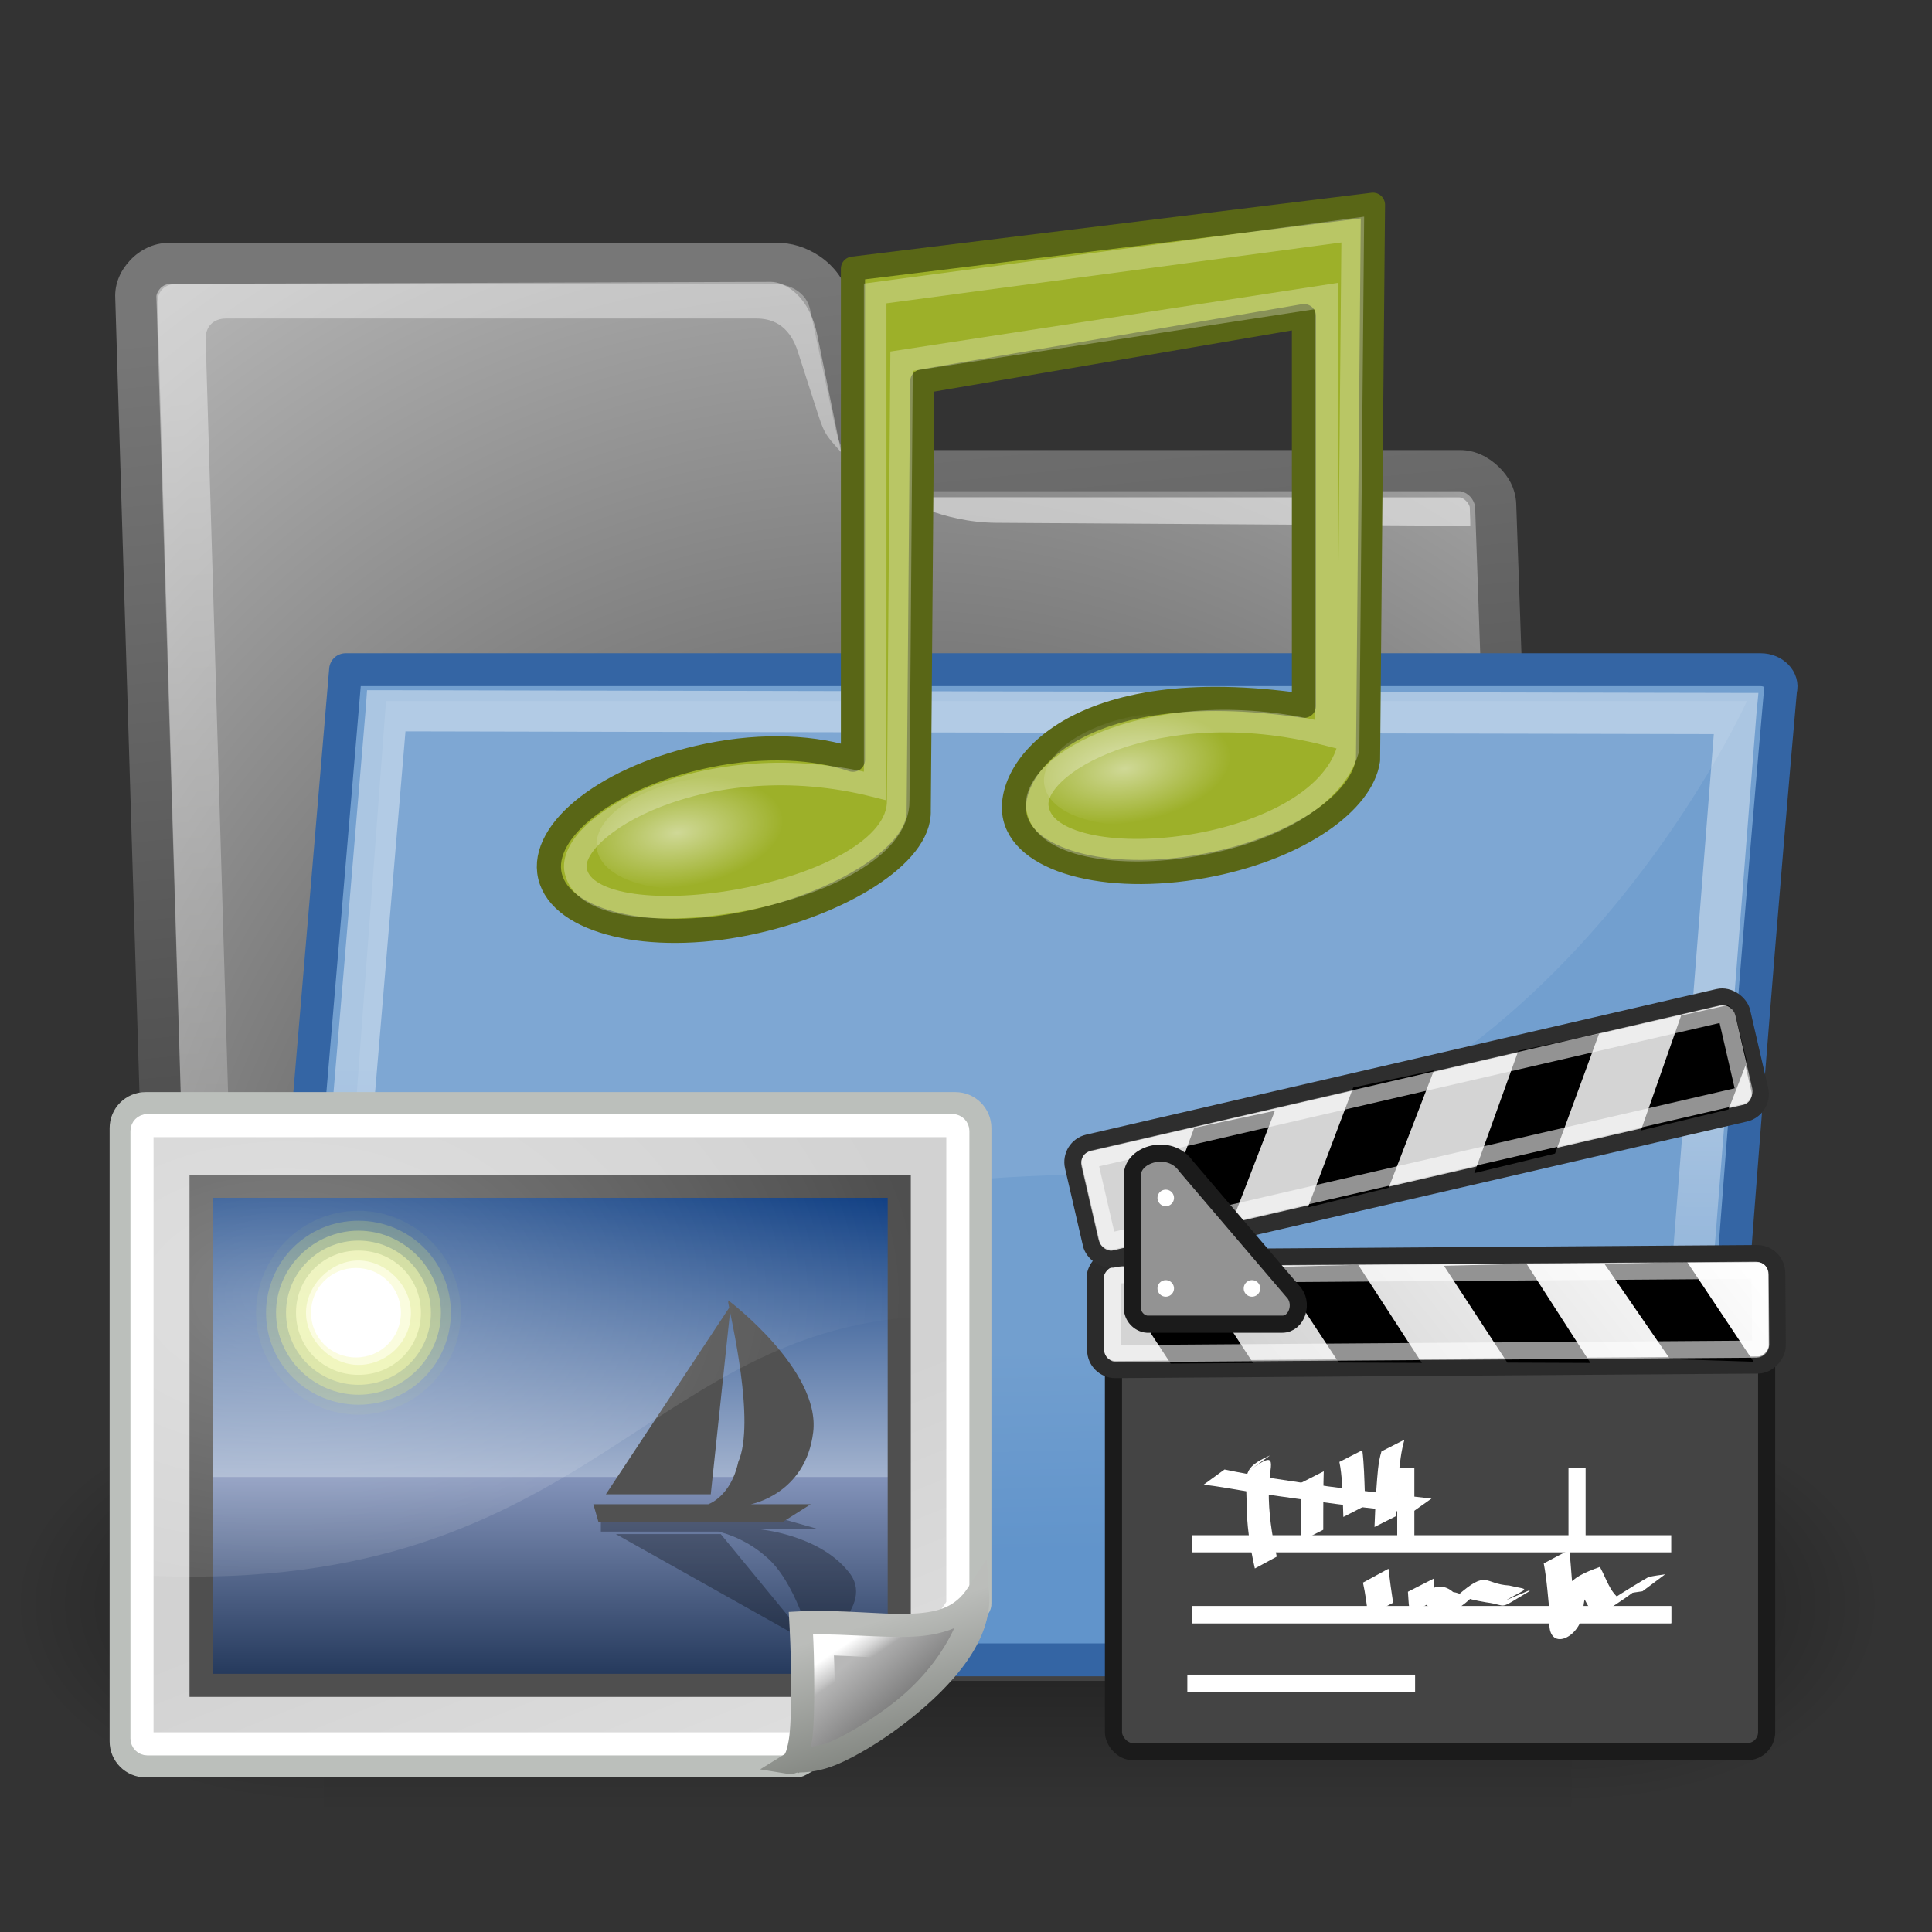 <?xml version="1.0" encoding="UTF-8"?>
<svg xmlns="http://www.w3.org/2000/svg" xmlns:xlink="http://www.w3.org/1999/xlink" contentScriptType="text/ecmascript" width="88" baseProfile="tiny" zoomAndPan="magnify" contentStyleType="text/css" viewBox="0 0 88 88" height="88" preserveAspectRatio="xMidYMid meet" version="1.1">
    <rect x="0" y="0" width="88" height="88" fill="#333333" stroke="none"/>
    <defs>
        <radialGradient gradientTransform="matrix(1,0,0,0.207,0,35.113)" gradientUnits="userSpaceOnUse" xlink:type="simple" r="22.071" xlink:actuate="onLoad" cx="24.643" cy="44.286" xlink:show="other" fx="24.643" fy="44.286">
            <stop stop-opacity="1" stop-color="#000000" offset="0"/>
            <stop stop-opacity="0" stop-color="#000000" offset="1"/>
        </radialGradient>
        <linearGradient xlink:type="simple" xlink:actuate="onLoad" xlink:show="other">
            <stop stop-opacity="1" stop-color="#fdfdfd" offset="0"/>
            <stop stop-opacity="1" stop-color="#d4d4d4" offset="1"/>
        </linearGradient>
        <linearGradient xlink:type="simple" xlink:actuate="onLoad" xlink:show="other">
            <stop stop-opacity="1" stop-color="#5d5d5d" offset="0"/>
            <stop stop-opacity="1" stop-color="#444444" offset="1"/>
        </linearGradient>
        <linearGradient xlink:type="simple" xlink:actuate="onLoad" xlink:show="other">
            <stop stop-opacity="1" stop-color="#ffffff" offset="0"/>
            <stop stop-opacity="0" stop-color="#ffffff" offset="1"/>
        </linearGradient>
        <linearGradient xlink:type="simple" xlink:actuate="onLoad" xlink:show="other">
            <stop stop-opacity="1" stop-color="#000000" offset="0"/>
            <stop stop-opacity="0" stop-color="#000000" offset="1"/>
        </linearGradient>
        <linearGradient xlink:type="simple" xlink:actuate="onLoad" xlink:show="other">
            <stop stop-opacity="1" stop-color="#939393" offset="0"/>
            <stop stop-opacity="1" stop-color="#d9d9d9" offset="1"/>
        </linearGradient>
        <linearGradient xlink:type="simple" xlink:actuate="onLoad" xlink:show="other">
            <stop stop-opacity="0" stop-color="#000000" offset="0"/>
            <stop stop-opacity="1" stop-color="#000000" offset="0.5"/>
            <stop stop-opacity="0" stop-color="#000000" offset="1"/>
        </linearGradient>
        <linearGradient xlink:type="simple" xlink:actuate="onLoad" xlink:show="other">
            <stop stop-opacity="1" stop-color="#000000" offset="0"/>
            <stop stop-opacity="0" stop-color="#000000" offset="1"/>
        </linearGradient>
        <radialGradient gradientTransform="matrix(1,0,0,0.399,0,21.273)" gradientUnits="userSpaceOnUse" xlink:type="simple" r="18.5" xlink:actuate="onLoad" cx="23.25" cy="35.375" xlink:show="other" fx="23.25" fy="35.375">
            <stop stop-opacity="1" stop-color="#000000" offset="0"/>
            <stop stop-opacity="0" stop-color="#000000" offset="1"/>
        </radialGradient>
        <radialGradient gradientTransform="matrix(1,0,0,0.51,0,16.054)" gradientUnits="userSpaceOnUse" xlink:type="simple" r="6.375" xlink:actuate="onLoad" cx="4.392" cy="32.308" xlink:show="other" fx="4.392" fy="32.308">
            <stop stop-opacity="1" stop-color="#ffffff" offset="0"/>
            <stop stop-opacity="0" stop-color="#ffffff" offset="1"/>
        </radialGradient>
        <radialGradient gradientTransform="matrix(1,0,0,0.51,0,16.054)" gradientUnits="userSpaceOnUse" xlink:type="simple" r="6.375" xlink:actuate="onLoad" cx="4.392" cy="32.308" xlink:show="other" fx="4.392" fy="32.308">
            <stop stop-opacity="1" stop-color="#ffffff" offset="0"/>
            <stop stop-opacity="0" stop-color="#ffffff" offset="1"/>
        </radialGradient>
        <linearGradient xlink:type="simple" xlink:actuate="onLoad" xlink:show="other">
            <stop stop-opacity="1" stop-color="#ffffff" offset="0"/>
            <stop stop-opacity="0" stop-color="#ffffff" offset="1"/>
        </linearGradient>
        <linearGradient xlink:type="simple" xlink:actuate="onLoad" xlink:show="other">
            <stop stop-opacity="1" stop-color="#000000" offset="0"/>
            <stop stop-opacity="0" stop-color="#000000" offset="1"/>
        </linearGradient>
        <linearGradient x1="42.188" gradientTransform="matrix(0.933,0,0,0.933,0.222,3.363)" y1="31" x2="45" gradientUnits="userSpaceOnUse" y2="39.985" xlink:type="simple" xlink:actuate="onLoad" id="linearGradient8177" xlink:show="other">
            <stop stop-opacity="1" stop-color="#bbbdba" offset="0"/>
            <stop stop-opacity="1" stop-color="#70746e" offset="1"/>
        </linearGradient>
        <linearGradient x1="35.997" gradientTransform="matrix(0.933,0,0,0.933,5.025,0.531)" y1="40.458" x2="33.665" gradientUnits="userSpaceOnUse" y2="37.771" xlink:type="simple" xlink:actuate="onLoad" id="linearGradient8169" xlink:show="other">
            <stop stop-opacity="1" stop-color="#7c7c7c" offset="0"/>
            <stop stop-opacity="1" stop-color="#b8b8b8" offset="1"/>
        </linearGradient>
        <linearGradient x1="33.396" gradientTransform="matrix(0.933,0,0,0.933,5.025,0.181)" y1="36.921" x2="34.17" gradientUnits="userSpaceOnUse" y2="38.07" xlink:type="simple" xlink:actuate="onLoad" id="linearGradient8166" xlink:show="other">
            <stop stop-opacity="1" stop-color="#ffffff" offset="0"/>
            <stop stop-opacity="0" stop-color="#ffffff" offset="1"/>
        </linearGradient>
        <radialGradient gradientTransform="matrix(1.596,0,0,1.05,-10.572,5.045)" id="radialGradient8161" gradientUnits="userSpaceOnUse" xlink:show="other" xlink:type="simple" r="19.969" cx="12.7" fx="12.7" cy="10.405" fy="10.405" xlink:actuate="onLoad">
            <stop stop-opacity="1" stop-color="#ffffff" offset="0"/>
            <stop stop-opacity="0" stop-color="#ffffff" offset="1"/>
        </radialGradient>
        <linearGradient gradientTransform="matrix(1.338,0,0,0.924,49.041,6.012)" id="linearGradient8148" gradientUnits="userSpaceOnUse" stroke-miterlimit="4" xlink:show="other" xlink:type="simple" stroke-dasharray="none" y1="3.732" x1="12.487" y2="36.033" x2="31.081" stroke-width="1.217" xlink:actuate="onLoad">
            <stop stroke-width="1.217" stroke-miterlimit="4" stroke-dasharray="none" stop-color="#d2d2d2" offset="0"/>
            <stop stroke-width="1.217" stroke-miterlimit="4" stroke-dasharray="none" stop-color="#ededed" offset="1"/>
        </linearGradient>
        <linearGradient gradientTransform="matrix(1.025,0,0,1.033,-1.561,-1.676)" id="linearGradient7673" gradientUnits="userSpaceOnUse" stroke-miterlimit="4" xlink:show="other" xlink:type="simple" stroke-dasharray="none" y1="24.627" x1="21.933" y2="7.109" x2="21.933" stroke-width="1.217" xlink:actuate="onLoad">
            <stop stroke-width="1.217" stroke-miterlimit="4" stroke-dasharray="none" stop-color="#d0d6e5" offset="0"/>
            <stop stroke-width="1.217" stroke-miterlimit="4" stroke-dasharray="none" stop-color="#093a80" offset="1"/>
        </linearGradient>
        <linearGradient gradientTransform="matrix(1.025,0,0,-0.744,-1.561,37.742)" id="linearGradient7671" gradientUnits="userSpaceOnUse" stroke-miterlimit="4" xlink:show="other" xlink:type="simple" stroke-dasharray="none" y1="24.627" x1="21.933" y2="7.109" x2="21.933" stroke-width="1.217" xlink:actuate="onLoad">
            <stop stop-opacity="1" stop-color="#8595bc" offset="0"/>
            <stop stop-opacity="1" stop-color="#041a3b" offset="1"/>
        </linearGradient>
        <radialGradient gradientTransform="matrix(1,0,0,0.184,0,33.975)" gradientUnits="userSpaceOnUse" xlink:type="simple" r="22.097" xlink:actuate="onLoad" cx="24.218" cy="41.636" xlink:show="other" fx="24.218" fy="41.636">
            <stop stop-opacity="1" stop-color="#000000" offset="0"/>
            <stop stop-opacity="0" stop-color="#000000" offset="1"/>
        </radialGradient>
        <linearGradient gradientUnits="userSpaceOnUse" stroke-miterlimit="4" xlink:show="other" xlink:type="simple" stroke-dasharray="none" x1="21.933" y1="24.627" y2="7.109" x2="21.933" stroke-width="1.217" xlink:actuate="onLoad">
            <stop stroke-width="1.217" stroke-miterlimit="4" stroke-dasharray="none" stop-color="#d0d6e5" offset="0"/>
            <stop stroke-width="1.217" stroke-miterlimit="4" stroke-dasharray="none" stop-color="#093a80" offset="1"/>
        </linearGradient>
        <linearGradient gradientUnits="userSpaceOnUse" stroke-miterlimit="4" xlink:show="other" xlink:type="simple" stroke-dasharray="none" x1="21.877" y1="30.341" y2="22.577" x2="21.917" stroke-width="1.217" xlink:actuate="onLoad">
            <stop stop-opacity="1" stop-color="#5e4f07" offset="0"/>
            <stop stop-opacity="1" stop-color="#348a31" offset="1"/>
        </linearGradient>
        <linearGradient gradientUnits="userSpaceOnUse" stroke-miterlimit="4" xlink:show="other" xlink:type="simple" stroke-dasharray="none" x1="12.487" y1="3.732" y2="36.033" x2="31.081" stroke-width="1.217" xlink:actuate="onLoad">
            <stop stroke-width="1.217" stroke-miterlimit="4" stroke-dasharray="none" stop-color="#d2d2d2" offset="0"/>
            <stop stroke-width="1.217" stroke-miterlimit="4" stroke-dasharray="none" stop-color="#ededed" offset="1"/>
        </linearGradient>
        <linearGradient xlink:type="simple" xlink:actuate="onLoad" xlink:show="other">
            <stop stop-opacity="1" stop-color="#000000" offset="0"/>
            <stop stop-opacity="0" stop-color="#000000" offset="1"/>
        </linearGradient>
        <linearGradient xlink:type="simple" xlink:actuate="onLoad" xlink:show="other">
            <stop stop-opacity="1" stop-color="#715b26" offset="0"/>
            <stop stop-opacity="1" stop-color="#312710" offset="1"/>
        </linearGradient>
        <linearGradient gradientUnits="userSpaceOnUse" stroke-miterlimit="4" xlink:show="other" xlink:type="simple" stroke-dasharray="none" x1="21.933" y1="24.627" y2="7.109" x2="21.933" stroke-width="1.217" xlink:actuate="onLoad">
            <stop stop-opacity="1" stop-color="#8595bc" offset="0"/>
            <stop stop-opacity="1" stop-color="#041a3b" offset="1"/>
        </linearGradient>
        <linearGradient xlink:type="simple" xlink:actuate="onLoad" xlink:show="other">
            <stop stop-opacity="1" stop-color="#ffffff" offset="0"/>
            <stop stop-opacity="0" stop-color="#ffffff" offset="1"/>
        </linearGradient>
        <linearGradient xlink:type="simple" xlink:actuate="onLoad" xlink:show="other">
            <stop stop-opacity="1" stop-color="#7c7c7c" offset="0"/>
            <stop stop-opacity="1" stop-color="#b8b8b8" offset="1"/>
        </linearGradient>
        <linearGradient xlink:type="simple" xlink:actuate="onLoad" xlink:show="other">
            <stop stop-opacity="1" stop-color="#ffffff" offset="0"/>
            <stop stop-opacity="0" stop-color="#ffffff" offset="1"/>
        </linearGradient>
        <linearGradient xlink:type="simple" xlink:actuate="onLoad" xlink:show="other">
            <stop stop-opacity="1" stop-color="#bbbdba" offset="0"/>
            <stop stop-opacity="1" stop-color="#70746e" offset="1"/>
        </linearGradient>
        <linearGradient x1="302.857" gradientTransform="matrix(2.774,0,0,1.97,-1892.179,-872.885)" y1="366.648" x2="302.857" gradientUnits="userSpaceOnUse" y2="609.505" xlink:type="simple" xlink:actuate="onLoad" xlink:show="other">
            <stop stop-opacity="0" stop-color="#000000" offset="0"/>
            <stop stop-opacity="1" stop-color="#000000" offset="0.5"/>
            <stop stop-opacity="0" stop-color="#000000" offset="1"/>
        </linearGradient>
        <linearGradient xlink:type="simple" xlink:actuate="onLoad" xlink:show="other">
            <stop stop-opacity="0" stop-color="#000000" offset="0"/>
            <stop stop-opacity="1" stop-color="#000000" offset="0.5"/>
            <stop stop-opacity="0" stop-color="#000000" offset="1"/>
        </linearGradient>
        <radialGradient gradientTransform="matrix(2.774,0,0,1.97,-1891.633,-872.885)" gradientUnits="userSpaceOnUse" xlink:type="simple" r="117.143" xlink:actuate="onLoad" cx="605.714" cy="486.648" xlink:show="other" fx="605.714" fy="486.648">
            <stop stop-opacity="1" stop-color="#000000" offset="0"/>
            <stop stop-opacity="0" stop-color="#000000" offset="1"/>
        </radialGradient>
        <radialGradient gradientTransform="matrix(-2.774,0,0,1.97,112.762,-872.885)" gradientUnits="userSpaceOnUse" xlink:type="simple" r="117.143" xlink:actuate="onLoad" cx="605.714" cy="486.648" xlink:show="other" fx="605.714" fy="486.648">
            <stop stop-opacity="1" stop-color="#000000" offset="0"/>
            <stop stop-opacity="0" stop-color="#000000" offset="1"/>
        </radialGradient>
        <linearGradient x1="302.857" gradientTransform="matrix(2.774,0,0,1.97,-1892.179,-872.885)" y1="366.648" x2="302.857" gradientUnits="userSpaceOnUse" y2="609.505" xlink:type="simple" xlink:actuate="onLoad" xlink:show="other">
            <stop stop-opacity="0" stop-color="#000000" offset="0"/>
            <stop stop-opacity="1" stop-color="#000000" offset="0.5"/>
            <stop stop-opacity="0" stop-color="#000000" offset="1"/>
        </linearGradient>
        <radialGradient gradientTransform="matrix(2.774,0,0,1.97,-1891.633,-872.885)" gradientUnits="userSpaceOnUse" xlink:type="simple" r="117.143" xlink:actuate="onLoad" cx="605.714" cy="486.648" xlink:show="other" fx="605.714" fy="486.648">
            <stop stop-opacity="1" stop-color="#000000" offset="0"/>
            <stop stop-opacity="0" stop-color="#000000" offset="1"/>
        </radialGradient>
        <radialGradient gradientTransform="matrix(-2.774,0,0,1.97,112.762,-872.885)" gradientUnits="userSpaceOnUse" xlink:type="simple" r="117.143" xlink:actuate="onLoad" cx="605.714" cy="486.648" xlink:show="other" fx="605.714" fy="486.648">
            <stop stop-opacity="1" stop-color="#000000" offset="0"/>
            <stop stop-opacity="0" stop-color="#000000" offset="1"/>
        </radialGradient>
        <linearGradient x1="302.857" gradientTransform="matrix(2.774,0,0,1.97,-1892.179,-872.885)" y1="366.648" x2="302.857" gradientUnits="userSpaceOnUse" y2="609.505" xlink:type="simple" xlink:actuate="onLoad" xlink:show="other">
            <stop stop-opacity="0" stop-color="#000000" offset="0"/>
            <stop stop-opacity="1" stop-color="#000000" offset="0.5"/>
            <stop stop-opacity="0" stop-color="#000000" offset="1"/>
        </linearGradient>
        <radialGradient gradientTransform="matrix(2.774,0,0,1.97,-1891.633,-872.885)" gradientUnits="userSpaceOnUse" xlink:type="simple" r="117.143" xlink:actuate="onLoad" cx="605.714" cy="486.648" xlink:show="other" fx="605.714" fy="486.648">
            <stop stop-opacity="1" stop-color="#000000" offset="0"/>
            <stop stop-opacity="0" stop-color="#000000" offset="1"/>
        </radialGradient>
        <radialGradient gradientTransform="matrix(-2.774,0,0,1.97,112.762,-872.885)" gradientUnits="userSpaceOnUse" xlink:type="simple" r="117.143" xlink:actuate="onLoad" cx="605.714" cy="486.648" xlink:show="other" fx="605.714" fy="486.648">
            <stop stop-opacity="1" stop-color="#000000" offset="0"/>
            <stop stop-opacity="0" stop-color="#000000" offset="1"/>
        </radialGradient>
        <radialGradient gradientTransform="matrix(2.883,0,0,2.136,-64.968,-52.486)" gradientUnits="userSpaceOnUse" xlink:type="simple" r="19.571" xlink:actuate="onLoad" cx="27.216" cy="35.673" xlink:show="other" fx="27.216" fy="35.673">
            <stop stop-opacity="1" stop-color="#5d5d5d" offset="0"/>
            <stop stop-opacity="1" stop-color="#444444" offset="1"/>
        </radialGradient>
        <linearGradient x1="5.464" y1="13.143" x2="21.536" gradientUnits="userSpaceOnUse" y2="49.143" xlink:type="simple" xlink:actuate="onLoad" xlink:show="other">
            <stop stop-opacity="1" stop-color="#ffffff" offset="0"/>
            <stop stop-opacity="0" stop-color="#ffffff" offset="1"/>
        </linearGradient>
        <linearGradient x1="2.761" y1="6.11" x2="18.773" gradientUnits="userSpaceOnUse" y2="18.693" xlink:type="simple" xlink:actuate="onLoad" xlink:show="other">
            <stop stop-opacity="1" stop-color="#fdfdfd" offset="0"/>
            <stop stop-opacity="1" stop-color="#d4d4d4" offset="1"/>
        </linearGradient>
        <linearGradient x1="2.761" gradientTransform="translate(-0.6,-0.578)" y1="6.11" x2="18.773" gradientUnits="userSpaceOnUse" y2="18.693" xlink:type="simple" xlink:actuate="onLoad" xlink:show="other">
            <stop stop-opacity="1" stop-color="#fdfdfd" offset="0"/>
            <stop stop-opacity="1" stop-color="#d4d4d4" offset="1"/>
        </linearGradient>
        <linearGradient x1="10.679" y1="15.929" x2="7.929" gradientUnits="userSpaceOnUse" y2="11.107" xlink:type="simple" xlink:actuate="onLoad" xlink:show="other">
            <stop stop-opacity="1" stop-color="#939393" offset="0"/>
            <stop stop-opacity="1" stop-color="#d9d9d9" offset="1"/>
        </linearGradient>
        <radialGradient gradientTransform="matrix(1,0,0,0.242,1.565588e-16,31.506)" gradientUnits="userSpaceOnUse" xlink:type="simple" r="19.136" xlink:actuate="onLoad" cx="24.351" cy="41.592" xlink:show="other" fx="24.351" fy="41.592">
            <stop stop-opacity="1" stop-color="#000000" offset="0"/>
            <stop stop-opacity="0" stop-color="#000000" offset="1"/>
        </radialGradient>
        <linearGradient x1="22.176" y1="36.988" x2="22.065" gradientUnits="userSpaceOnUse" y2="32.05" xlink:type="simple" xlink:actuate="onLoad" xlink:show="other">
            <stop stop-opacity="1" stop-color="#6194cb" offset="0"/>
            <stop stop-opacity="1" stop-color="#729fcf" offset="1"/>
        </linearGradient>
        <linearGradient x1="18.113" y1="31.368" x2="15.515" gradientUnits="userSpaceOnUse" y2="6.18" xlink:type="simple" xlink:actuate="onLoad" xlink:show="other">
            <stop stop-opacity="1" stop-color="#424242" offset="0"/>
            <stop stop-opacity="1" stop-color="#777777" offset="1"/>
        </linearGradient>
        <linearGradient x1="13.036" gradientTransform="matrix(1.317,0,0,0.816,-0.88,-1.318)" y1="32.567" x2="12.854" gradientUnits="userSpaceOnUse" y2="46.689" xlink:type="simple" xlink:actuate="onLoad" xlink:show="other">
            <stop stop-opacity="0.402" stop-color="#ffffff" offset="0"/>
            <stop stop-opacity="0" stop-color="#ffffff" offset="1"/>
        </linearGradient>
        <linearGradient x1="6.23" gradientTransform="matrix(1.517,0,0,0.709,-0.88,-1.318)" y1="13.773" x2="9.898" gradientUnits="userSpaceOnUse" y2="66.834" xlink:type="simple" xlink:actuate="onLoad" xlink:show="other">
            <stop stop-opacity="0.876" stop-color="#ffffff" offset="0"/>
            <stop stop-opacity="0" stop-color="#fffffe" offset="1"/>
        </linearGradient>
        <linearGradient xlink:type="simple" xlink:actuate="onLoad" xlink:show="other">
            <stop stop-opacity="0.876" stop-color="#ffffff" offset="0"/>
            <stop stop-opacity="0" stop-color="#fffffe" offset="1"/>
        </linearGradient>
        <radialGradient gradientTransform="matrix(1.055,-2.734504e-2,0.178,1.191,-3.572,-7.125)" gradientUnits="userSpaceOnUse" xlink:type="simple" r="30.905" xlink:actuate="onLoad" cx="20.706" cy="37.518" xlink:show="other" fx="20.706" fy="37.518">
            <stop stop-opacity="1" stop-color="#202020" offset="0"/>
            <stop stop-opacity="1" stop-color="#b9b9b9" offset="1"/>
        </radialGradient>
        <linearGradient xlink:type="simple" xlink:actuate="onLoad" xlink:show="other">
            <stop stop-opacity="1" stop-color="#202020" offset="0"/>
            <stop stop-opacity="1" stop-color="#b9b9b9" offset="1"/>
        </linearGradient>
        <linearGradient xlink:type="simple" xlink:actuate="onLoad" xlink:show="other">
            <stop stop-opacity="1" stop-color="#ffffff" offset="0"/>
            <stop stop-opacity="0" stop-color="#ffffff" offset="1"/>
        </linearGradient>
        <linearGradient xlink:type="simple" xlink:actuate="onLoad" xlink:show="other">
            <stop stop-opacity="1" stop-color="#424242" offset="0"/>
            <stop stop-opacity="1" stop-color="#777777" offset="1"/>
        </linearGradient>
        <linearGradient xlink:type="simple" xlink:actuate="onLoad" xlink:show="other">
            <stop stop-opacity="1" stop-color="#6194cb" offset="0"/>
            <stop stop-opacity="1" stop-color="#729fcf" offset="1"/>
        </linearGradient>
        <linearGradient xlink:type="simple" xlink:actuate="onLoad" xlink:show="other">
            <stop stop-opacity="1" stop-color="#000000" offset="0"/>
            <stop stop-opacity="0" stop-color="#000000" offset="1"/>
        </linearGradient>
        <linearGradient x1="302.857" gradientTransform="matrix(2.774,0,0,1.97,-1892.179,-872.885)" y1="366.648" x2="302.857" gradientUnits="userSpaceOnUse" y2="609.505" xlink:type="simple" xlink:actuate="onLoad" xlink:show="other">
            <stop stop-opacity="0" stop-color="#000000" offset="0"/>
            <stop stop-opacity="1" stop-color="#000000" offset="0.5"/>
            <stop stop-opacity="0" stop-color="#000000" offset="1"/>
        </linearGradient>
        <linearGradient xlink:type="simple" xlink:actuate="onLoad" xlink:show="other">
            <stop stop-opacity="0" stop-color="#000000" offset="0"/>
            <stop stop-opacity="1" stop-color="#000000" offset="0.5"/>
            <stop stop-opacity="0" stop-color="#000000" offset="1"/>
        </linearGradient>
        <radialGradient gradientTransform="matrix(2.774,0,0,1.97,-1891.633,-872.885)" gradientUnits="userSpaceOnUse" xlink:type="simple" r="117.143" xlink:actuate="onLoad" cx="605.714" cy="486.648" xlink:show="other" fx="605.714" fy="486.648">
            <stop stop-opacity="1" stop-color="#000000" offset="0"/>
            <stop stop-opacity="0" stop-color="#000000" offset="1"/>
        </radialGradient>
        <linearGradient xlink:type="simple" xlink:actuate="onLoad" xlink:show="other">
            <stop stop-opacity="1" stop-color="#000000" offset="0"/>
            <stop stop-opacity="0" stop-color="#000000" offset="1"/>
        </linearGradient>
        <radialGradient gradientTransform="matrix(-2.774,0,0,1.97,112.762,-872.885)" gradientUnits="userSpaceOnUse" xlink:type="simple" r="117.143" xlink:actuate="onLoad" cx="605.714" cy="486.648" xlink:show="other" fx="605.714" fy="486.648">
            <stop stop-opacity="1" stop-color="#000000" offset="0"/>
            <stop stop-opacity="0" stop-color="#000000" offset="1"/>
        </radialGradient>
        <radialGradient gradientTransform="matrix(2.883,0,0,2.136,-64.968,-52.486)" gradientUnits="userSpaceOnUse" xlink:type="simple" r="19.571" xlink:actuate="onLoad" cx="27.216" cy="35.673" xlink:show="other" fx="27.216" fy="35.673">
            <stop stop-opacity="1" stop-color="#5d5d5d" offset="0"/>
            <stop stop-opacity="1" stop-color="#444444" offset="1"/>
        </radialGradient>
        <linearGradient x1="5.464" y1="13.143" x2="21.536" gradientUnits="userSpaceOnUse" y2="49.143" xlink:type="simple" xlink:actuate="onLoad" xlink:show="other">
            <stop stop-opacity="1" stop-color="#ffffff" offset="0"/>
            <stop stop-opacity="0" stop-color="#ffffff" offset="1"/>
        </linearGradient>
        <linearGradient x1="2.761" y1="6.11" x2="18.773" gradientUnits="userSpaceOnUse" y2="18.693" xlink:type="simple" xlink:actuate="onLoad" xlink:show="other">
            <stop stop-opacity="1" stop-color="#fdfdfd" offset="0"/>
            <stop stop-opacity="1" stop-color="#d4d4d4" offset="1"/>
        </linearGradient>
        <linearGradient x1="2.761" gradientTransform="translate(-0.6,-0.578)" y1="6.11" x2="18.773" gradientUnits="userSpaceOnUse" y2="18.693" xlink:type="simple" xlink:actuate="onLoad" xlink:show="other">
            <stop stop-opacity="1" stop-color="#fdfdfd" offset="0"/>
            <stop stop-opacity="1" stop-color="#d4d4d4" offset="1"/>
        </linearGradient>
        <linearGradient x1="10.679" y1="15.929" x2="7.929" gradientUnits="userSpaceOnUse" y2="11.107" xlink:type="simple" xlink:actuate="onLoad" xlink:show="other">
            <stop stop-opacity="1" stop-color="#939393" offset="0"/>
            <stop stop-opacity="1" stop-color="#d9d9d9" offset="1"/>
        </linearGradient>
        <radialGradient gradientTransform="matrix(1,0,0,0.51,0,16.054)" id="radialGradient1360" gradientUnits="userSpaceOnUse" xlink:show="other" xlink:type="simple" r="6.375" cx="4.392" fx="4.392" cy="32.308" fy="32.308" xlink:actuate="onLoad">
            <stop stop-opacity="1" stop-color="#ffffff" offset="0"/>
            <stop stop-opacity="0" stop-color="#ffffff" offset="1"/>
        </radialGradient>
        <radialGradient gradientTransform="matrix(1,0,0,0.51,0,16.054)" id="radialGradient1358" gradientUnits="userSpaceOnUse" xlink:show="other" xlink:type="simple" r="6.375" cx="4.392" fx="4.392" cy="32.308" fy="32.308" xlink:actuate="onLoad">
            <stop stop-opacity="1" stop-color="#ffffff" offset="0"/>
            <stop stop-opacity="0" stop-color="#ffffff" offset="1"/>
        </radialGradient>
        <linearGradient xlink:type="simple" xlink:actuate="onLoad" xlink:show="other">
            <stop stop-opacity="1" stop-color="#ffffff" offset="0"/>
            <stop stop-opacity="0" stop-color="#ffffff" offset="1"/>
        </linearGradient>
        <linearGradient x1="43.688" gradientTransform="matrix(1.113,0,0,1.113,-45.438,-46.722)" y1="32.133" x2="26.625" gradientUnits="userSpaceOnUse" y2="32.133" xlink:type="simple" xlink:actuate="onLoad" xlink:show="other">
            <stop stop-opacity="1" stop-color="#ffffff" offset="0"/>
            <stop stop-opacity="0" stop-color="#ffffff" offset="1"/>
        </linearGradient>
        <linearGradient x1="23.816" gradientTransform="matrix(1.113,0,0,1.113,-59.28,-49.542)" y1="12.75" x2="29.049" gradientUnits="userSpaceOnUse" y2="25.772" xlink:type="simple" xlink:actuate="onLoad" xlink:show="other">
            <stop stop-opacity="1" stop-color="#888a85" offset="0"/>
            <stop stop-opacity="1" stop-color="#b8b9b6" offset="1"/>
        </linearGradient>
        <radialGradient gradientTransform="matrix(1.113,0,0,0.739,-45.298,-38.777)" gradientUnits="userSpaceOnUse" xlink:type="simple" r="21.567" xlink:actuate="onLoad" cx="23.158" cy="26.964" xlink:show="other" fx="23.158" fy="26.964">
            <stop stop-opacity="1" stop-color="#000000" offset="0"/>
            <stop stop-opacity="0" stop-color="#000000" offset="1"/>
        </radialGradient>
        <linearGradient x1="46.545" gradientTransform="matrix(0.985,0,0,0.985,-39.52,-42.333)" y1="35.245" x2="40.82" gradientUnits="userSpaceOnUse" y2="34.14" xlink:type="simple" xlink:actuate="onLoad" xlink:show="other">
            <stop stop-opacity="1" stop-color="#888a85" offset="0"/>
            <stop stop-opacity="0" stop-color="#888a85" offset="1"/>
        </linearGradient>
        <linearGradient x1="21.032" gradientTransform="matrix(1.113,0,0,1.113,-47.63,-51.811)" y1="31.868" x2="21.108" gradientUnits="userSpaceOnUse" y2="-4.599" xlink:type="simple" xlink:actuate="onLoad" xlink:show="other">
            <stop stop-opacity="1" stop-color="#ffffff" offset="0"/>
            <stop stop-opacity="0" stop-color="#ffffff" offset="1"/>
        </linearGradient>
        <linearGradient xlink:type="simple" xlink:actuate="onLoad" xlink:show="other">
            <stop stop-opacity="1" stop-color="#ffffff" offset="0"/>
            <stop stop-opacity="0" stop-color="#ffffff" offset="1"/>
        </linearGradient>
        <radialGradient gradientTransform="matrix(1.113,0,0,1.113,-43.244,-38.687)" gradientUnits="userSpaceOnUse" xlink:type="simple" r="14.152" xlink:actuate="onLoad" cx="20.656" cy="24.735" xlink:show="other" fx="20.656" fy="24.735">
            <stop stop-color="#767676" offset="0"/>
            <stop stop-color="#484848" offset="1"/>
        </radialGradient>
        <radialGradient gradientUnits="userSpaceOnUse" xlink:type="simple" r="14.152" xlink:actuate="onLoad" cx="9.342" cy="22.614" xlink:show="other" fx="9.342" fy="22.614">
            <stop stop-color="#767676" offset="0"/>
            <stop stop-color="#484848" offset="1"/>
        </radialGradient>
        <linearGradient xlink:type="simple" xlink:actuate="onLoad" xlink:show="other">
            <stop stop-opacity="1" stop-color="#888a85" offset="0"/>
            <stop stop-opacity="0" stop-color="#888a85" offset="1"/>
        </linearGradient>
        <linearGradient xlink:type="simple" xlink:actuate="onLoad" xlink:show="other">
            <stop stop-opacity="1" stop-color="#000000" offset="0"/>
            <stop stop-opacity="0" stop-color="#000000" offset="1"/>
        </linearGradient>
        <linearGradient xlink:type="simple" xlink:actuate="onLoad" xlink:show="other">
            <stop stop-opacity="1" stop-color="#888a85" offset="0"/>
            <stop stop-opacity="1" stop-color="#b8b9b6" offset="1"/>
        </linearGradient>
        <linearGradient xlink:type="simple" xlink:actuate="onLoad" xlink:show="other">
            <stop stop-opacity="1" stop-color="#ffffff" offset="0"/>
            <stop stop-opacity="0" stop-color="#ffffff" offset="1"/>
        </linearGradient>
        <linearGradient x1="2.761" gradientTransform="matrix(1.282,0,0,1.282,-45.855,-70.37)" y1="6.11" x2="18.773" gradientUnits="userSpaceOnUse" y2="18.693" xlink:type="simple" xlink:actuate="onLoad" id="linearGradient4387" xlink:show="other">
            <stop stop-opacity="1" stop-color="#fdfdfd" offset="0"/>
            <stop stop-opacity="1" stop-color="#d4d4d4" offset="1"/>
        </linearGradient>
        <linearGradient x1="2.761" gradientTransform="matrix(1.282,0,0,1.282,46.26,-56.617)" y1="6.11" x2="18.773" gradientUnits="userSpaceOnUse" y2="18.693" xlink:type="simple" xlink:actuate="onLoad" id="linearGradient4385" xlink:show="other">
            <stop stop-opacity="1" stop-color="#fdfdfd" offset="0"/>
            <stop stop-opacity="1" stop-color="#d4d4d4" offset="1"/>
        </linearGradient>
        <linearGradient x1="10.679" gradientTransform="matrix(1.282,0,0,1.282,-59.585,-57.712)" y1="15.929" x2="7.929" gradientUnits="userSpaceOnUse" y2="11.107" xlink:type="simple" xlink:actuate="onLoad" id="linearGradient3599" xlink:show="other">
            <stop stop-opacity="1" stop-color="#939393" offset="0"/>
            <stop stop-opacity="1" stop-color="#d9d9d9" offset="1"/>
        </linearGradient>
        <radialGradient gradientTransform="matrix(1,0,0,0.207,0,35.113)" gradientUnits="userSpaceOnUse" xlink:type="simple" r="22.071" xlink:actuate="onLoad" cx="24.643" cy="44.286" xlink:show="other" fx="24.643" fy="44.286">
            <stop stop-opacity="1" stop-color="#000000" offset="0"/>
            <stop stop-opacity="0" stop-color="#000000" offset="1"/>
        </radialGradient>
        <linearGradient x1="5.464" gradientTransform="matrix(1.282,0,0,1.282,-59.585,-57.712)" y1="13.143" x2="21.536" gradientUnits="userSpaceOnUse" y2="49.143" xlink:type="simple" xlink:actuate="onLoad" id="linearGradient2619" xlink:show="other">
            <stop stop-opacity="1" stop-color="#ffffff" offset="0"/>
            <stop stop-opacity="0" stop-color="#ffffff" offset="1"/>
        </linearGradient>
        <radialGradient gradientTransform="matrix(3.696,0,0,2.738,-142.866,-124.993)" id="radialGradient2607" gradientUnits="userSpaceOnUse" xlink:show="other" xlink:type="simple" r="19.571" cx="27.216" fx="27.216" cy="35.673" fy="35.673" xlink:actuate="onLoad">
            <stop stop-opacity="1" stop-color="#5d5d5d" offset="0"/>
            <stop stop-opacity="1" stop-color="#444444" offset="1"/>
        </radialGradient>
        <linearGradient xlink:type="simple" xlink:actuate="onLoad" xlink:show="other">
            <stop stop-opacity="1" stop-color="#fdfdfd" offset="0"/>
            <stop stop-opacity="1" stop-color="#d4d4d4" offset="1"/>
        </linearGradient>
        <linearGradient xlink:type="simple" xlink:actuate="onLoad" xlink:show="other">
            <stop stop-opacity="1" stop-color="#5d5d5d" offset="0"/>
            <stop stop-opacity="1" stop-color="#444444" offset="1"/>
        </linearGradient>
        <linearGradient xlink:type="simple" xlink:actuate="onLoad" xlink:show="other">
            <stop stop-opacity="1" stop-color="#ffffff" offset="0"/>
            <stop stop-opacity="0" stop-color="#ffffff" offset="1"/>
        </linearGradient>
        <linearGradient xlink:type="simple" xlink:actuate="onLoad" xlink:show="other">
            <stop stop-opacity="1" stop-color="#000000" offset="0"/>
            <stop stop-opacity="0" stop-color="#000000" offset="1"/>
        </linearGradient>
        <linearGradient xlink:type="simple" xlink:actuate="onLoad" xlink:show="other">
            <stop stop-opacity="1" stop-color="#939393" offset="0"/>
            <stop stop-opacity="1" stop-color="#d9d9d9" offset="1"/>
        </linearGradient>
        <linearGradient x1="302.857" gradientTransform="matrix(2.774,0,0,1.97,-1892.179,-872.885)" y1="366.648" x2="302.857" gradientUnits="userSpaceOnUse" y2="609.505" xlink:type="simple" xlink:actuate="onLoad" xlink:show="other">
            <stop stop-opacity="0" stop-color="#000000" offset="0"/>
            <stop stop-opacity="1" stop-color="#000000" offset="0.5"/>
            <stop stop-opacity="0" stop-color="#000000" offset="1"/>
        </linearGradient>
        <linearGradient xlink:type="simple" xlink:actuate="onLoad" xlink:show="other">
            <stop stop-opacity="0" stop-color="#000000" offset="0"/>
            <stop stop-opacity="1" stop-color="#000000" offset="0.5"/>
            <stop stop-opacity="0" stop-color="#000000" offset="1"/>
        </linearGradient>
        <radialGradient gradientTransform="matrix(2.774,0,0,1.97,-1891.633,-872.885)" gradientUnits="userSpaceOnUse" xlink:type="simple" r="117.143" xlink:actuate="onLoad" cx="605.714" cy="486.648" xlink:show="other" fx="605.714" fy="486.648">
            <stop stop-opacity="1" stop-color="#000000" offset="0"/>
            <stop stop-opacity="0" stop-color="#000000" offset="1"/>
        </radialGradient>
        <linearGradient xlink:type="simple" xlink:actuate="onLoad" xlink:show="other">
            <stop stop-opacity="1" stop-color="#000000" offset="0"/>
            <stop stop-opacity="0" stop-color="#000000" offset="1"/>
        </linearGradient>
        <radialGradient gradientTransform="matrix(-2.774,0,0,1.97,112.762,-872.885)" gradientUnits="userSpaceOnUse" xlink:type="simple" r="117.143" xlink:actuate="onLoad" cx="605.714" cy="486.648" xlink:show="other" fx="605.714" fy="486.648">
            <stop stop-opacity="1" stop-color="#000000" offset="0"/>
            <stop stop-opacity="0" stop-color="#000000" offset="1"/>
        </radialGradient>
        <linearGradient x1="302.857" gradientTransform="matrix(3.556,0,0,2.525,-4430.127,-3319.026)" y1="366.648" x2="302.857" gradientUnits="userSpaceOnUse" y2="609.505" xlink:type="simple" xlink:actuate="onLoad" id="linearGradient3488" xlink:show="other">
            <stop stop-opacity="0" stop-color="#000000" offset="0"/>
            <stop stop-opacity="1" stop-color="#000000" offset="0.5"/>
            <stop stop-opacity="0" stop-color="#000000" offset="1"/>
        </linearGradient>
        <radialGradient gradientTransform="matrix(3.556,0,0,2.525,-4429.428,-3319.026)" id="radialGradient3490" gradientUnits="userSpaceOnUse" xlink:show="other" xlink:type="simple" r="117.143" cx="605.714" fx="605.714" cy="486.648" fy="486.648" xlink:actuate="onLoad">
            <stop stop-opacity="1" stop-color="#000000" offset="0"/>
            <stop stop-opacity="0" stop-color="#000000" offset="1"/>
        </radialGradient>
        <radialGradient gradientTransform="matrix(-3.556,0,0,2.525,-1860.038,-3319.026)" id="radialGradient3492" gradientUnits="userSpaceOnUse" xlink:show="other" xlink:type="simple" r="117.143" cx="605.714" fx="605.714" cy="486.648" fy="486.648" xlink:actuate="onLoad">
            <stop stop-opacity="1" stop-color="#000000" offset="0"/>
            <stop stop-opacity="0" stop-color="#000000" offset="1"/>
        </radialGradient>
        <linearGradient x1="302.857" gradientTransform="matrix(2.774,0,0,1.97,-1892.179,-872.885)" y1="366.648" x2="302.857" gradientUnits="userSpaceOnUse" y2="609.505" xlink:type="simple" xlink:actuate="onLoad" id="linearGradient3905" xlink:show="other">
            <stop stop-opacity="0" stop-color="#000000" offset="0"/>
            <stop stop-opacity="1" stop-color="#000000" offset="0.5"/>
            <stop stop-opacity="0" stop-color="#000000" offset="1"/>
        </linearGradient>
        <radialGradient gradientTransform="matrix(2.774,0,0,1.97,-1891.633,-872.885)" id="radialGradient3907" gradientUnits="userSpaceOnUse" xlink:show="other" xlink:type="simple" r="117.143" cx="605.714" fx="605.714" cy="486.648" fy="486.648" xlink:actuate="onLoad">
            <stop stop-opacity="1" stop-color="#000000" offset="0"/>
            <stop stop-opacity="0" stop-color="#000000" offset="1"/>
        </radialGradient>
        <radialGradient gradientTransform="matrix(-2.774,0,0,1.97,112.762,-872.885)" id="radialGradient3909" gradientUnits="userSpaceOnUse" xlink:show="other" xlink:type="simple" r="117.143" cx="605.714" fx="605.714" cy="486.648" fy="486.648" xlink:actuate="onLoad">
            <stop stop-opacity="1" stop-color="#000000" offset="0"/>
            <stop stop-opacity="0" stop-color="#000000" offset="1"/>
        </radialGradient>
        <radialGradient gradientTransform="matrix(1.055,-2.734504e-2,0.178,1.191,-3.572,-7.125)" gradientUnits="userSpaceOnUse" xlink:type="simple" r="30.905" xlink:actuate="onLoad" cx="20.706" cy="37.518" xlink:show="other" fx="20.706" fy="37.518">
            <stop stop-opacity="1" stop-color="#202020" offset="0"/>
            <stop stop-opacity="1" stop-color="#b9b9b9" offset="1"/>
        </radialGradient>
        <linearGradient x1="18.113" y1="31.368" x2="15.515" gradientUnits="userSpaceOnUse" y2="6.18" xlink:type="simple" xlink:actuate="onLoad" xlink:show="other">
            <stop stop-opacity="1" stop-color="#424242" offset="0"/>
            <stop stop-opacity="1" stop-color="#777777" offset="1"/>
        </linearGradient>
        <linearGradient x1="6.23" gradientTransform="matrix(1.517,0,0,0.709,-0.88,-1.318)" y1="13.773" x2="9.898" gradientUnits="userSpaceOnUse" y2="66.834" xlink:type="simple" xlink:actuate="onLoad" xlink:show="other">
            <stop stop-opacity="0.876" stop-color="#ffffff" offset="0"/>
            <stop stop-opacity="0" stop-color="#fffffe" offset="1"/>
        </linearGradient>
        <linearGradient x1="22.176" y1="36.988" x2="22.065" gradientUnits="userSpaceOnUse" y2="32.05" xlink:type="simple" xlink:actuate="onLoad" xlink:show="other">
            <stop stop-opacity="1" stop-color="#6194cb" offset="0"/>
            <stop stop-opacity="1" stop-color="#729fcf" offset="1"/>
        </linearGradient>
        <linearGradient x1="13.036" gradientTransform="matrix(1.317,0,0,0.816,-0.88,-1.318)" y1="32.567" x2="12.854" gradientUnits="userSpaceOnUse" y2="46.689" xlink:type="simple" xlink:actuate="onLoad" xlink:show="other">
            <stop stop-opacity="0.402" stop-color="#ffffff" offset="0"/>
            <stop stop-opacity="0" stop-color="#ffffff" offset="1"/>
        </linearGradient>
        <linearGradient x1="13.036" gradientTransform="matrix(2.471,0,0,1.531,-2.108,-0.965)" y1="32.567" x2="12.854" gradientUnits="userSpaceOnUse" y2="46.689" xlink:type="simple" xlink:actuate="onLoad" xlink:show="other">
            <stop stop-opacity="0.402" stop-color="#ffffff" offset="0"/>
            <stop stop-opacity="0" stop-color="#ffffff" offset="1"/>
        </linearGradient>
        <linearGradient x1="22.176" gradientTransform="matrix(1.875,0,0,1.875,-0.458,1.507)" y1="36.988" x2="22.065" gradientUnits="userSpaceOnUse" y2="32.05" xlink:type="simple" xlink:actuate="onLoad" id="linearGradient3926" xlink:show="other">
            <stop stop-opacity="1" stop-color="#6194cb" offset="0"/>
            <stop stop-opacity="1" stop-color="#729fcf" offset="1"/>
        </linearGradient>
        <linearGradient x1="6.23" gradientTransform="matrix(2.845,0,0,1.33,-2.108,-0.965)" y1="13.773" x2="9.898" gradientUnits="userSpaceOnUse" y2="66.834" xlink:type="simple" xlink:actuate="onLoad" id="linearGradient3931" xlink:show="other">
            <stop stop-opacity="0.876" stop-color="#ffffff" offset="0"/>
            <stop stop-opacity="0" stop-color="#fffffe" offset="1"/>
        </linearGradient>
        <radialGradient gradientTransform="matrix(1.979,-5.1281015e-2,0.333,2.233,-7.157,-11.856)" id="radialGradient3934" gradientUnits="userSpaceOnUse" xlink:show="other" xlink:type="simple" r="30.905" cx="20.706" fx="20.706" cy="37.518" fy="37.518" xlink:actuate="onLoad">
            <stop stop-opacity="1" stop-color="#202020" offset="0"/>
            <stop stop-opacity="1" stop-color="#b9b9b9" offset="1"/>
        </radialGradient>
        <linearGradient x1="18.113" gradientTransform="matrix(1.875,0,0,1.875,-20.458,1.507)" y1="31.368" x2="15.515" gradientUnits="userSpaceOnUse" y2="6.18" xlink:type="simple" xlink:actuate="onLoad" xlink:show="other">
            <stop stop-opacity="1" stop-color="#424242" offset="0"/>
            <stop stop-opacity="1" stop-color="#777777" offset="1"/>
        </linearGradient>
        <linearGradient x1="18.113" gradientTransform="matrix(1.875,0,0,1.875,-0.458,1.507)" y1="31.368" x2="15.515" gradientUnits="userSpaceOnUse" y2="6.18" xlink:type="simple" xlink:actuate="onLoad" id="linearGradient3952" xlink:show="other">
            <stop stop-opacity="1" stop-color="#424242" offset="0"/>
            <stop stop-opacity="1" stop-color="#777777" offset="1"/>
        </linearGradient>
        <linearGradient x1="13.036" gradientTransform="matrix(2.471,0,0,1.531,-2.108,-0.965)" y1="32.567" x2="12.854" gradientUnits="userSpaceOnUse" y2="46.689" xlink:type="simple" xlink:actuate="onLoad" id="linearGradient3958" xlink:show="other">
            <stop stop-opacity="0.402" stop-color="#ffffff" offset="0"/>
            <stop stop-opacity="0" stop-color="#ffffff" offset="1"/>
        </linearGradient>
        <linearGradient gradientTransform="matrix(0.933,0,0,0.933,5.025,0.181)" id="linearGradient3987" gradientUnits="userSpaceOnUse" xlink:show="other" xlink:type="simple" x1="33.396" y1="36.921" y2="38.07" x2="34.17" xlink:actuate="onLoad">
            <stop stop-opacity="1" stop-color="#ffffff" offset="0"/>
            <stop stop-opacity="0" stop-color="#ffffff" offset="1"/>
        </linearGradient>
        <linearGradient gradientTransform="matrix(0.933,0,0,0.933,-13.01,3.363)" id="linearGradient8177" gradientUnits="userSpaceOnUse" xlink:show="other" xlink:type="simple" x1="42.188" y1="31" x2="45" y2="39.985" xlink:actuate="onLoad">
            <stop stop-opacity="1" stop-color="#bbbdba" offset="0"/>
            <stop stop-opacity="1" stop-color="#70746e" offset="1"/>
        </linearGradient>
        <linearGradient gradientTransform="matrix(0.933,0,0,0.933,0.222,3.363)" id="linearGradient4010" gradientUnits="userSpaceOnUse" xlink:show="other" xlink:type="simple" x1="42.188" y1="31" y2="39.985" x2="45" xlink:actuate="onLoad">
            <stop stop-opacity="1" stop-color="#bbbdba" offset="0"/>
            <stop stop-opacity="1" stop-color="#70746e" offset="1"/>
        </linearGradient>
    </defs>
    <g transform="matrix(4.2427181e-2,0,0,3.913363e-2,80.9,69.712)" display="inline">
        <rect fill-opacity="0.402" display="inline" stroke="none" visibility="visible" stroke-linecap="round" width="1339.633" stroke-miterlimit="4" stroke-opacity="1" fill="url(#linearGradient3905)" stroke-dasharray="none" stroke-width="1" color="#000000" height="478.357" x="-1559.252" stroke-linejoin="miter" y="-150.697" stroke-dashoffset="0" fill-rule="nonzero"/>
        <path fill-opacity="0.402" display="inline" stroke="none" d="M -219.619 -150.68 C -219.619 -150.68 -219.619 327.65 -219.619 327.65 C -76.745 328.551 125.781 220.481 125.781 88.454 C 125.781 -43.572 -33.655 -150.68 -219.619 -150.68 z " visibility="visible" stroke-linecap="round" stroke-miterlimit="4" stroke-opacity="1" fill="url(#radialGradient3907)" stroke-dasharray="none" stroke-width="1" color="#000000" stroke-linejoin="miter" stroke-dashoffset="0" fill-rule="nonzero"/>
        <path fill-opacity="0.402" display="inline" stroke="none" d="M -1559.252 -150.68 C -1559.252 -150.68 -1559.252 327.65 -1559.252 327.65 C -1702.126 328.551 -1904.652 220.481 -1904.652 88.454 C -1904.652 -43.572 -1745.216 -150.68 -1559.252 -150.68 z " visibility="visible" stroke-linecap="round" stroke-miterlimit="4" stroke-opacity="1" fill="url(#radialGradient3909)" stroke-dasharray="none" stroke-width="1" color="#000000" stroke-linejoin="miter" stroke-dashoffset="0" fill-rule="nonzero"/>
    </g>
    <path stroke-linecap="round" fill-opacity="1" fill="url(#radialGradient3934)" fill-rule="nonzero" stroke-linejoin="round" stroke-dasharray="none" d="M 8.022 74.058 C 8.063 74.839 8.884 75.62 9.665 75.62 L 68.414 75.62 C 69.194 75.62 69.934 74.839 69.893 74.058 L 68.137 22.999 C 68.096 22.219 67.275 21.438 66.494 21.438 L 41.607 21.438 C 40.697 21.438 39.292 20.846 38.978 19.363 L 37.831 13.937 C 37.54 12.557 36.177 11.991 35.396 11.991 L 7.681 11.991 C 6.9 11.991 6.161 12.771 6.201 13.552 L 8.022 74.058 z " stroke="none" stroke-width="1.875" stroke-opacity="1" stroke-miterlimit="4"/>
    <path stroke-linecap="round" fill-opacity="1" fill="url(#linearGradient3952)" fill-rule="nonzero" stroke-linejoin="round" stroke-dasharray="none" d="M 7.688 11.062 C 6.985 11.062 6.366 11.392 5.938 11.844 C 5.509 12.296 5.213 12.892 5.25 13.594 L 7.094 74.094 C 7.13 74.795 7.455 75.384 7.906 75.812 C 8.358 76.241 8.953 76.562 9.656 76.562 L 68.406 76.562 C 69.109 76.563 69.728 76.233 70.156 75.781 C 70.585 75.329 70.88 74.702 70.844 74.0 L 69.062 22.969 C 69.063 22.958 69.063 22.948 69.062 22.938 C 69.026 22.236 68.701 21.679 68.25 21.25 C 67.799 20.821 67.203 20.5 66.5 20.5 L 41.594 20.5 C 41.342 20.5 40.929 20.409 40.594 20.188 C 40.258 19.966 40.01 19.645 39.906 19.156 L 38.75 13.75 C 38.548 12.796 37.95 12.078 37.312 11.656 C 36.675 11.235 36.023 11.062 35.406 11.062 L 7.688 11.062 z M 7.688 12.938 L 35.406 12.938 C 35.57 12.938 35.969 13.012 36.281 13.219 C 36.593 13.425 36.816 13.699 36.906 14.125 L 38.062 19.562 C 38.273 20.557 38.889 21.305 39.562 21.75 C 40.236 22.195 40.936 22.375 41.594 22.375 L 66.5 22.375 C 66.578 22.375 66.773 22.437 66.938 22.594 C 67.102 22.75 67.183 22.983 67.188 23.062 L 68.969 74.094 C 68.973 74.173 68.908 74.367 68.781 74.5 C 68.655 74.633 68.484 74.688 68.406 74.688 L 9.656 74.688 C 9.578 74.688 9.383 74.594 9.219 74.438 C 9.063 74.289 8.981 74.119 8.969 74.031 L 7.125 13.531 C 7.125 13.521 7.125 13.51 7.125 13.5 C 7.121 13.421 7.186 13.258 7.312 13.125 C 7.439 12.992 7.61 12.938 7.688 12.938 z " stroke="none" stroke-width="1.875" stroke-opacity="1" stroke-miterlimit="4"/>
    <path fill-opacity="0.451" display="block" stroke="none" d="M 10.922 74.39 C 10.953 74.975 10.583 75.365 9.987 75.17 L 9.987 75.17 C 9.391 74.975 8.981 74.585 8.95 73.999 L 7.173 13.868 C 7.142 13.282 7.482 12.929 8.068 12.929 L 35.114 12.839 C 35.7 12.839 36.862 13.403 37.239 15.319 L 38.314 20.599 C 37.513 19.726 37.528 19.699 37.119 18.43 L 36.357 16.068 C 35.946 14.704 35.048 14.508 34.462 14.508 L 10.293 14.508 C 9.708 14.508 9.338 14.898 9.368 15.484 L 11.127 74.585 L 10.922 74.39 z " visibility="visible" stroke-linecap="butt" stroke-miterlimit="4" stroke-opacity="1" fill="url(#linearGradient3931)" stroke-width="1.214" color="#000000" stroke-linejoin="miter" stroke-dashoffset="0" fill-rule="nonzero"/>
    <g transform="matrix(1.952,0,0.102,1.952,-16.718,6.515)" fill-opacity="0.757" fill="#ffffff" fill-rule="nonzero" stroke="none" stroke-width="0.999" stroke-miterlimit="4">
        <path fill="#ffffff" d="M 42.417 8.515 C 42.422 8.418 42.289 8.268 42.182 8.268 L 29.151 8.266 C 29.151 8.266 30.062 8.854 31.352 8.862 L 42.406 8.933 C 42.417 8.722 42.409 8.677 42.417 8.515 z " fill-opacity="0.508"/>
    </g>
    <path fill-opacity="1" display="block" stroke="#3465a4" d="M 74.149 75.602 C 76.294 75.52 77.831 73.546 77.988 71.25 C 79.473 49.592 81.1 31.433 81.1 31.433 C 81.235 30.968 80.785 30.504 80.2 30.504 L 15.742 30.504 C 15.742 30.504 12.272 71.512 12.272 71.512 C 12.057 73.354 11.398 74.896 9.366 75.607 L 74.149 75.602 z " visibility="visible" stroke-linecap="butt" stroke-miterlimit="4" stroke-opacity="1" fill="url(#linearGradient3926)" stroke-dasharray="none" stroke-width="1.5" color="#000000" stroke-linejoin="round" stroke-dashoffset="0" fill-rule="nonzero"/>
    <path stroke-linecap="round" fill-opacity="1" fill="url(#linearGradient3958)" fill-rule="evenodd" stroke-linejoin="miter" d="M 16.719 31.438 L 16.656 32.312 L 13.438 70.625 C 13.437 70.63 13.44 70.641 13.438 70.656 C 13.433 70.687 13.417 70.724 13.406 70.781 C 13.385 70.896 13.357 71.08 13.312 71.25 C 13.224 71.59 13.043 71.992 12.969 72.094 L 11.906 73.562 L 13.75 73.562 C 18.837 73.562 69.105 73.625 72.625 73.625 C 74.037 73.625 75.096 73.49 75.906 72.844 C 76.716 72.198 76.976 71.196 77.062 70.094 L 80.0 32.562 L 80.094 31.562 L 79.094 31.562 L 17.594 31.438 L 16.719 31.438 z M 18.469 33.312 L 78.062 33.438 L 75.188 69.938 C 75.116 70.844 74.958 71.184 74.719 71.375 C 74.479 71.566 73.88 71.75 72.625 71.75 C 69.208 71.75 22.12 71.69 15.125 71.688 C 15.178 71.48 15.224 71.296 15.25 71.156 C 15.264 71.082 15.274 71.015 15.281 70.969 C 15.285 70.946 15.279 70.923 15.281 70.906 C 15.284 70.89 15.303 70.921 15.312 70.812 L 18.469 33.312 z " stroke="none" stroke-width="1.875px" stroke-opacity="1"/>
    <path stroke-linecap="butt" fill-opacity="0.089" fill="#ffffff" fill-rule="evenodd" stroke-linejoin="miter" d="M 17.583 31.931 L 15.395 61.267 C 15.395 61.267 30.953 53.488 50.401 53.488 C 69.848 53.488 79.572 31.931 79.572 31.931 L 17.583 31.931 z " stroke="none" stroke-width="1px" stroke-opacity="1"/>
    <g transform="matrix(0.907,0,0,0.907,4.17,44.51)">
        <path fill-opacity="1" display="inline" stroke="#bbbfbb" d="M 2.718 6.455 L 43.38 6.455 C 44.003 6.455 44.505 6.957 44.505 7.58 L 44.505 31.481 C 44.505 32.104 36.048 39.5 35.425 39.5 L 2.718 39.5 C 2.095 39.5 1.593 38.998 1.593 38.375 L 1.593 7.58 C 1.593 6.957 2.095 6.455 2.718 6.455 z " visibility="visible" stroke-linecap="butt" stroke-miterlimit="4" stroke-opacity="1" fill="url(#linearGradient8148)" stroke-dasharray="none" stroke-width="1.371" color="#000000" stroke-linejoin="miter" stroke-dashoffset="0" fill-rule="nonzero"/>
        <g transform="matrix(1.055,0,0,1.05,-0.815,4.485)">
            <path fill-opacity="1" fill="url(#linearGradient7671)" fill-rule="nonzero" d="M 5.513 30.0 L 39.643 30.0 L 39.643 19.627 L 5.513 19.627 L 5.513 30.0 z " stroke="none" stroke-width="1.217" stroke-miterlimit="4"/>
            <path fill="url(#linearGradient7673)" fill-rule="nonzero" d="M 5.513 5.238 L 39.643 5.238 L 39.643 19.627 L 5.513 19.627 L 5.513 5.238 z " stroke="none" stroke-width="1.217" stroke-miterlimit="4"/>
            <g stroke-width="1.341" stroke-miterlimit="4" fill-rule="nonzero" transform="matrix(1.189,0,0,1.189,-3.525,-6.535)" stroke="#000000">
                <g stroke-width="1.341">
                    <path fill="#e8f52f" d="M 18.4 15.4 C 18.4 17.6 16.6 19.5 14.3 19.5 C 12.1 19.5 10.2 17.7 10.2 15.4 C 10.2 13.2 12.0 11.3 14.3 11.3 C 16.5 11.3 18.4 13.1 18.4 15.4 z " fill-opacity="0.05" stroke-opacity="0.05" stroke="none"/>
                    <path fill="#ecf751" d="M 18.0 15.4 C 18.0 17.4 16.4 19.1 14.3 19.1 C 12.3 19.1 10.6 17.5 10.6 15.4 C 10.6 13.4 12.2 11.7 14.3 11.7 C 16.3 11.7 18.0 13.3 18.0 15.4 L 18.0 15.4 z " fill-opacity="0.208" stroke-opacity="0.208" stroke="none"/>
                    <path fill="#f0f972" d="M 17.6 15.4 C 17.6 17.2 16.1 18.7 14.3 18.7 C 12.5 18.7 11.0 17.2 11.0 15.4 C 11.0 13.6 12.5 12.1 14.3 12.1 C 16.1 12.1 17.6 13.6 17.6 15.4 L 17.6 15.4 z " fill-opacity="0.367" stroke-opacity="0.367" stroke="none"/>
                    <path fill="#f4fa95" d="M 17.2 15.4 C 17.2 17.0 15.9 18.3 14.3 18.3 C 12.7 18.3 11.4 17.0 11.4 15.4 C 11.4 13.8 12.7 12.5 14.3 12.5 C 15.9 12.5 17.2 13.8 17.2 15.4 z " fill-opacity="0.525" stroke-opacity="0.525" stroke="none"/>
                    <path fill="#f7fcb7" d="M 16.8 15.4 C 16.8 16.8 15.7 17.9 14.3 17.9 C 12.9 17.9 11.8 16.8 11.8 15.4 C 11.8 14.0 12.9 12.9 14.3 12.9 C 15.7 12.9 16.8 14.0 16.8 15.4 L 16.8 15.4 z " fill-opacity="0.683" stroke-opacity="0.683" stroke="none"/>
                    <path fill="#fbfddb" d="M 16.4 15.4 C 16.4 16.6 15.4 17.5 14.3 17.5 C 13.2 17.5 12.2 16.5 12.2 15.4 C 12.2 14.3 13.2 13.3 14.3 13.3 C 15.4 13.3 16.4 14.3 16.4 15.4 z " fill-opacity="0.842" stroke-opacity="0.842" stroke="none"/>
                    <path fill="#ffffff" d="M 16.0 15.4 C 16.0 16.4 15.2 17.2 14.2 17.2 C 13.2 17.2 12.4 16.4 12.4 15.4 C 12.4 14.4 13.2 13.6 14.2 13.6 C 15.2 13.6 16.0 14.4 16.0 15.4 L 16.0 15.4 z " stroke="none"/>
                </g>
            </g>
            <path fill-opacity="0.3" fill-rule="nonzero" d="M 25.016 21.649 L 33.697 21.649 L 35.362 22.125 L 32.508 22.125 C 32.508 22.125 35.362 22.363 36.789 24.146 C 38.216 25.811 35.124 27.833 35.124 27.833 C 35.124 27.833 35.124 27.833 35.124 27.833 C 35.005 27.476 34.292 24.622 32.865 23.433 C 31.794 22.481 30.605 22.244 30.605 22.244 L 25.016 22.244 L 25.016 21.768 L 25.016 21.649 z " stroke="none" stroke-width="1.217" stroke-opacity="0.3" stroke-miterlimit="4"/>
            <path fill-opacity="0.3" fill-rule="nonzero" d="M 30.724 22.363 L 25.729 22.363 L 35.005 27.595 L 30.724 22.363 L 30.724 22.363 z " stroke="none" stroke-width="1.217" stroke-opacity="0.3" stroke-miterlimit="4"/>
            <path fill="#515151" fill-rule="nonzero" d="M 25.016 21.768 L 33.697 21.768 L 35.005 20.936 L 32.151 20.936 C 32.151 20.936 34.767 20.46 35.124 17.487 C 35.481 14.514 31.081 11.184 31.081 11.184 C 31.081 11.184 31.081 11.184 31.081 11.303 C 31.2 12.016 32.389 17.011 31.557 18.914 C 31.2 20.579 30.129 20.936 30.129 20.936 L 24.659 20.936 L 24.897 21.768 L 25.016 21.768 z " stroke="none" stroke-width="1.217" stroke-miterlimit="4"/>
            <path fill="#515151" fill-rule="nonzero" d="M 30.248 20.46 L 25.254 20.46 L 31.2 11.422 L 30.248 20.46 z " stroke="none" stroke-width="1.217" stroke-miterlimit="4"/>
        </g>
        <path fill-opacity="1" display="inline" stroke="#ffffff" d="M 2.804 7.453 L 43.234 7.453 C 43.384 7.453 43.505 7.574 43.505 7.724 L 43.505 31.423 C 43.505 32.369 36.402 38.5 36.251 38.5 L 2.804 38.5 C 2.654 38.5 2.533 38.379 2.533 38.229 L 2.533 7.724 C 2.533 7.574 2.654 7.453 2.804 7.453 z " visibility="visible" stroke-linecap="butt" stroke-miterlimit="4" stroke-opacity="1" fill="none" stroke-width="1.16" color="#000000" stroke-linejoin="miter" stroke-dashoffset="0" fill-rule="nonzero"/>
        <rect fill-opacity="0.847" display="inline" stroke="#4f4f4f" visibility="visible" stroke-linecap="butt" width="35.062" stroke-miterlimit="4" stroke-opacity="1" fill="none" stroke-dasharray="none" stroke-width="1.16" color="#000000" height="25.062" x="5.5" stroke-linejoin="miter" y="10.5" stroke-dashoffset="0" fill-rule="nonzero"/>
        <path fill-opacity="1" display="inline" stroke="none" d="M 35.207 39.469 C 37.237 39.799 44.795 34.939 44.491 30.971 C 42.928 33.394 39.733 32.258 35.624 32.417 C 35.624 32.417 36.019 38.969 35.207 39.469 z " visibility="visible" stroke-linecap="butt" stroke-miterlimit="4" stroke-opacity="1" fill="url(#linearGradient8169)" stroke-dasharray="none" stroke-width="1.16" color="#000000" stroke-linejoin="miter" stroke-dashoffset="0" fill-rule="evenodd"/>
        <path fill-opacity="1" display="inline" stroke="none" d="M 44.0 31.938 L 42.156 32.719 C 41.457 33.017 40.846 33.065 40.0 33.031 C 39.154 32.998 38.097 32.885 36.688 32.875 L 36.062 32.844 L 36.094 33.469 C 36.094 33.469 36.139 34.243 36.156 35.094 C 36.165 35.519 36.167 35.963 36.156 36.344 C 36.146 36.725 36.116 37.066 36.094 37.156 L 35.812 38.344 L 36.906 37.781 C 38.21 37.13 41.101 35.763 42.625 33.781 C 42.687 33.701 42.818 33.676 42.875 33.594 L 44.0 31.938 z M 37.281 34.062 C 38.286 34.098 39.188 34.158 39.938 34.188 C 40.14 34.196 40.333 34.097 40.531 34.094 C 39.447 34.981 38.363 35.708 37.312 36.25 C 37.321 35.87 37.32 35.458 37.312 35.062 C 37.302 34.535 37.295 34.369 37.281 34.062 z " visibility="visible" stroke-linecap="butt" stroke-miterlimit="4" stroke-opacity="1" fill="url(#linearGradient3987)" stroke-width="1.16" color="#000000" stroke-linejoin="miter" stroke-dashoffset="0" fill-rule="evenodd"/>
        <path fill-opacity="0.301" display="inline" stroke="none" d="M 3.062 8.0 L 3.062 30.062 C 25.389 30.951 27.885 17.0 43.0 17.0 L 43.0 8.0 L 3.062 8.0 z " visibility="visible" stroke-linecap="butt" stroke-miterlimit="4" stroke-opacity="1" fill="url(#radialGradient8161)" stroke-dasharray="none" stroke-width="1" color="#000000" stroke-linejoin="miter" stroke-dashoffset="0" fill-rule="nonzero"/>
        <path fill-opacity="1" display="inline" stroke="none" d="M 44.95 29.219 L 44.013 30.656 C 43.351 31.682 42.415 31.932 40.982 31.969 C 39.548 32.006 37.72 31.762 35.607 31.844 L 35.013 31.875 L 35.044 32.438 C 35.044 32.438 35.14 34.073 35.138 35.75 C 35.136 36.589 35.117 37.448 35.044 38.094 C 35.008 38.416 34.939 38.671 34.888 38.844 C 34.837 39.016 34.74 39.06 34.888 38.969 L 33.575 39.781 L 35.107 40.031 C 35.216 40.049 35.368 39.936 35.482 39.938 L 35.513 39.969 C 35.529 39.959 35.529 39.948 35.544 39.938 C 36.228 39.931 36.925 39.789 37.794 39.375 C 38.831 38.881 39.989 38.143 41.075 37.281 C 43.249 35.558 45.257 33.304 45.075 30.938 L 44.95 29.219 z M 43.325 32.688 C 42.745 33.949 41.756 35.265 40.357 36.375 C 39.338 37.183 38.236 37.864 37.294 38.312 C 36.736 38.578 36.486 38.571 36.107 38.656 C 36.132 38.509 36.182 38.383 36.2 38.219 C 36.282 37.495 36.293 36.612 36.294 35.75 C 36.296 34.346 36.256 33.454 36.232 33.0 C 37.968 32.988 39.605 33.161 41.013 33.125 C 41.828 33.104 42.633 32.986 43.325 32.688 z " visibility="visible" stroke-linecap="butt" stroke-miterlimit="4" stroke-opacity="1" fill="url(#linearGradient4010)" stroke-dasharray="none" stroke-width="1.16" color="#000000" stroke-linejoin="miter" stroke-dashoffset="0" fill-rule="evenodd"/>
    </g>
    <g transform="matrix(1.027,0,0,1.027,19.788,1.32)">
        <path fill-opacity="1" display="block" stroke="#596616" d="M 41.625 7.795 C 41.625 7.795 18.562 10.63 18.562 10.63 L 18.562 32.411 C 16.917 31.853 14.631 31.708 12.125 32.224 C 7.769 33.121 4.647 35.523 5.125 37.567 C 5.603 39.612 9.519 40.558 13.875 39.661 C 17.992 38.813 21.559 36.623 21.478 34.661 L 21.634 15.63 C 21.634 15.63 38.564 12.734 38.564 12.734 L 38.564 30.019 C 28.314 28.519 25.272 32.912 25.75 34.957 C 26.228 37.001 30.144 37.947 34.5 37.05 C 38.365 36.254 41.132 34.287 41.406 32.425 L 41.625 7.795 z " visibility="visible" stroke-linecap="round" stroke-miterlimit="4" stroke-opacity="1" fill="#9db029" stroke-dasharray="none" stroke-width="1.071" color="#000000" stroke-linejoin="round" stroke-dashoffset="0" fill-rule="nonzero"/>
        <path fill-opacity="0.512" display="block" stroke="#ffffff" d="M 40.729 8.896 C 40.729 8.896 19.547 11.73 19.547 11.73 L 19.547 33.569 C 11.982 31.663 5.814 35.403 6.269 37.347 C 6.973 40.666 20.647 38.449 20.569 34.208 L 20.718 14.735 C 20.718 14.735 39.568 11.843 39.568 11.843 L 39.568 31.28 C 32.002 29.353 26.303 32.656 26.757 34.6 C 27.337 37.794 39.136 36.714 40.521 31.943 L 40.729 8.896 z " visibility="visible" stroke-linecap="butt" stroke-miterlimit="4" stroke-opacity="0.283" fill="none" stroke-dasharray="none" stroke-width="1" color="#000000" stroke-linejoin="miter" stroke-dashoffset="0" fill-rule="nonzero"/>
        <path fill-opacity="0.512" display="block" stroke="none" d="M 12.25 32.75 C 12.25 34.545 9.396 36.0 5.875 36.0 C 2.354 36.0 -0.5 34.545 -0.5 32.75 C -0.5 30.955 2.354 29.5 5.875 29.5 C 9.396 29.5 12.25 30.955 12.25 32.75 z " visibility="visible" stroke-linecap="butt" transform="matrix(0.735,-0.112,0.112,0.735,3.903,12.226)" stroke-miterlimit="4" stroke-opacity="1" fill="url(#radialGradient1358)" stroke-dasharray="none" stroke-width="1" color="#000000" stroke-linejoin="miter" stroke-dashoffset="0" fill-rule="nonzero"/>
        <path fill-opacity="0.512" display="block" stroke="none" d="M 12.25 32.75 C 12.25 34.545 9.396 36.0 5.875 36.0 C 2.354 36.0 -0.5 34.545 -0.5 32.75 C -0.5 30.955 2.354 29.5 5.875 29.5 C 9.396 29.5 12.25 30.955 12.25 32.75 z " visibility="visible" stroke-linecap="butt" transform="matrix(0.735,-0.112,0.112,0.735,23.746,9.391)" stroke-miterlimit="4" stroke-opacity="1" fill="url(#radialGradient1360)" stroke-dasharray="none" stroke-width="1" color="#000000" stroke-linejoin="miter" stroke-dashoffset="0" fill-rule="nonzero"/>
    </g>
    <g transform="matrix(0.78,0,0,0.78,46.482,45.022)">
        <g transform="matrix(2.33489e-2,0,0,2.086758e-2,45.339,41.868)">
            <rect fill-opacity="0.402" display="inline" stroke="none" visibility="visible" stroke-linecap="round" width="1339.633" stroke-miterlimit="4" stroke-opacity="1" fill="url(#linearGradient3488)" stroke-dasharray="none" stroke-width="1" color="#000000" height="478.357" x="-1559.252" stroke-linejoin="miter" y="-150.697" stroke-dashoffset="0" fill-rule="nonzero"/>
            <path fill-opacity="0.402" display="inline" stroke="none" d="M -219.619 -150.68 C -219.619 -150.68 -219.619 327.65 -219.619 327.65 C -76.745 328.551 125.781 220.481 125.781 88.454 C 125.781 -43.572 -33.655 -150.68 -219.619 -150.68 z " visibility="visible" stroke-linecap="round" stroke-miterlimit="4" stroke-opacity="1" fill="url(#radialGradient3490)" stroke-dasharray="none" stroke-width="1" color="#000000" stroke-linejoin="miter" stroke-dashoffset="0" fill-rule="nonzero"/>
            <path fill-opacity="0.402" display="inline" stroke="none" d="M -1559.252 -150.68 C -1559.252 -150.68 -1559.252 327.65 -1559.252 327.65 C -1702.126 328.551 -1904.652 220.481 -1904.652 88.454 C -1904.652 -43.572 -1745.216 -150.68 -1559.252 -150.68 z " visibility="visible" stroke-linecap="round" stroke-miterlimit="4" stroke-opacity="1" fill="url(#radialGradient3492)" stroke-dasharray="none" stroke-width="1" color="#000000" stroke-linejoin="miter" stroke-dashoffset="0" fill-rule="nonzero"/>
        </g>
        <rect fill-opacity="1" display="block" stroke="#1b1b1b" visibility="visible" stroke-linecap="butt" width="38.143" stroke-miterlimit="4" stroke-opacity="1" fill="url(#radialGradient2607)" stroke-dasharray="none" stroke-width="1" color="#000000" height="28" x="5.429" stroke-linejoin="miter" rx="1.143" y="16.571" ry="1.143" stroke-dashoffset="0" fill-rule="nonzero"/>
        <rect fill-opacity="0.312" display="block" stroke="url(#linearGradient2619)" visibility="visible" stroke-linecap="butt" width="36.073" stroke-miterlimit="4" stroke-opacity="1" fill="none" stroke-dasharray="none" stroke-width="1" color="#000000" height="26.06" x="6.392" stroke-linejoin="miter" rx="0.274" y="17.489" ry="0.274" stroke-dashoffset="0" fill-rule="nonzero"/>
        <g transform="matrix(-0.973,0.232,0.232,0.973,45.786,5.111)">
            <rect fill-opacity="1" display="block" stroke="#2b2b2b" visibility="visible" stroke-linecap="butt" width="39.806" transform="matrix(0.974,-0.225,0.225,0.974,0,0)" stroke-miterlimit="4" stroke-opacity="1" fill="url(#linearGradient4385)" stroke-dasharray="none" stroke-width="1" color="#000000" height="6.509" x="1.705" stroke-linejoin="miter" rx="1.143" y="10.353" ry="1.143" stroke-dashoffset="0" fill-rule="nonzero"/>
            <path stroke-linecap="butt" fill-opacity="1" fill="#000000" fill-rule="evenodd" stroke-linejoin="miter" d="M 9.19 8.969 L 6.761 15.541 L 11.475 14.255 L 13.904 7.969 L 9.19 8.969 z " stroke="none" stroke-width="0.25pt" stroke-opacity="1"/>
            <path stroke-linecap="butt" fill-opacity="1" fill="#000000" fill-rule="evenodd" stroke-linejoin="miter" d="M 18.332 6.898 L 16.047 13.398 L 20.761 12.255 L 23.047 5.898 L 18.332 6.898 z " stroke="none" stroke-width="0.25pt" stroke-opacity="1"/>
            <path stroke-linecap="butt" fill-opacity="1" fill="#000000" fill-rule="evenodd" stroke-linejoin="miter" d="M 27.904 4.683 L 25.618 11.112 L 30.332 9.969 L 32.618 3.683 L 27.904 4.683 z " stroke="none" stroke-width="0.25pt" stroke-opacity="1"/>
            <path fill-opacity="1" display="block" stroke="none" d="M 39.413 2.018 C 39.642 2.174 39.814 2.382 39.882 2.675 L 40.614 5.75 L 39.891 7.75 L 35.203 8.835 L 37.484 2.478 L 39.413 2.018 z " visibility="visible" stroke-linecap="butt" stroke-miterlimit="4" stroke-opacity="1" fill="#000000" stroke-dasharray="none" stroke-width="1" color="#000000" stroke-linejoin="miter" stroke-dashoffset="0" fill-rule="nonzero"/>
            <rect fill-opacity="1" display="block" stroke="#ffffff" visibility="visible" stroke-linecap="butt" width="37.843" transform="matrix(0.974,-0.225,0.225,0.974,0,0)" stroke-miterlimit="4" stroke-opacity="0.575" fill="none" stroke-dasharray="none" stroke-width="1" color="#000000" height="4.607" x="2.672" stroke-linejoin="miter" rx="0.265" y="11.327" ry="0.265" stroke-dashoffset="0" fill-rule="nonzero"/>
        </g>
        <rect fill-opacity="1" display="block" stroke="#2e2e2e" visibility="visible" stroke-linecap="butt" width="40.077" transform="matrix(0.974,-0.225,0.225,0.974,0,0)" stroke-miterlimit="4" stroke-opacity="1" fill="url(#linearGradient4387)" stroke-dasharray="none" stroke-width="1" color="#000000" height="6.942" x="0.67" stroke-linejoin="miter" rx="1.143" y="9.685" ry="1.143" stroke-dashoffset="0" fill-rule="nonzero"/>
        <path stroke-linecap="butt" fill-opacity="1" fill="#000000" fill-rule="evenodd" stroke-linejoin="miter" d="M 10.143 8.143 L 7.714 14.714 L 12.429 13.429 L 14.857 7.143 L 10.143 8.143 z " stroke="none" stroke-width="0.25pt" stroke-opacity="1"/>
        <path stroke-linecap="butt" fill-opacity="1" fill="#000000" fill-rule="evenodd" stroke-linejoin="miter" d="M 19.429 5.786 L 16.786 12.786 L 21.5 11.643 L 24.143 4.786 L 19.429 5.786 z " stroke="none" stroke-width="0.25pt" stroke-opacity="1"/>
        <path stroke-linecap="butt" fill-opacity="1" fill="#000000" fill-rule="evenodd" stroke-linejoin="miter" d="M 29.071 3.643 L 26.5 10.786 L 31.214 9.643 L 33.786 2.643 L 29.071 3.643 z " stroke="none" stroke-width="0.25pt" stroke-opacity="1"/>
        <path fill-opacity="1" display="block" stroke="none" d="M 41.295 0.978 C 41.524 1.134 41.696 1.341 41.763 1.634 L 42.424 4.281 L 41.344 7.067 L 36.228 8.295 L 38.58 1.58 L 41.295 0.978 z " visibility="visible" stroke-linecap="butt" stroke-miterlimit="4" stroke-opacity="1" fill="#000000" stroke-dasharray="none" stroke-width="1" color="#000000" stroke-linejoin="miter" stroke-dashoffset="0" fill-rule="nonzero"/>
        <rect fill-opacity="1" display="block" stroke="#ffffff" visibility="visible" stroke-linecap="butt" width="38.199" transform="matrix(0.974,-0.225,0.225,0.974,0,0)" stroke-miterlimit="4" stroke-opacity="0.575" fill="none" stroke-dasharray="none" stroke-width="1" color="#000000" height="4.915" x="1.637" stroke-linejoin="miter" rx="0.265" y="10.659" ry="0.265" stroke-dashoffset="0" fill-rule="nonzero"/>
        <path stroke-linecap="butt" fill-opacity="1" fill="url(#linearGradient3599)" fill-rule="evenodd" stroke-linejoin="miter" stroke-dasharray="none" d="M 6.536 10.893 L 6.536 18.679 C 6.536 19.143 6.929 19.571 7.393 19.607 L 15.286 19.607 C 16.149 19.607 16.56 18.345 15.893 17.679 L 9.679 10.393 C 8.714 9 6.536 9.679 6.536 10.893 z " stroke="#1b1b1b" stroke-width="1" stroke-opacity="1" stroke-miterlimit="4"/>
        <path fill-opacity="1" display="block" stroke="none" d="M 9.036 17.196 C 9.036 17.369 8.944 17.528 8.795 17.615 C 8.646 17.701 8.462 17.701 8.312 17.615 C 8.163 17.528 8.071 17.369 8.071 17.196 C 8.071 17.024 8.163 16.865 8.312 16.778 C 8.462 16.692 8.646 16.692 8.795 16.778 C 8.944 16.865 9.036 17.024 9.036 17.196 z " visibility="visible" stroke-linecap="round" transform="translate(-7.142886e-2,-4.964)" stroke-miterlimit="4" stroke-opacity="1" fill="#ffffff" stroke-dasharray="none" stroke-width="1" color="#000000" stroke-linejoin="round" stroke-dashoffset="0" fill-rule="nonzero"/>
        <path fill-opacity="1" display="block" stroke="none" d="M 9.036 17.196 C 9.036 17.369 8.944 17.528 8.795 17.615 C 8.646 17.701 8.462 17.701 8.312 17.615 C 8.163 17.528 8.071 17.369 8.071 17.196 C 8.071 17.024 8.163 16.865 8.312 16.778 C 8.462 16.692 8.646 16.692 8.795 16.778 C 8.944 16.865 9.036 17.024 9.036 17.196 z " visibility="visible" stroke-linecap="round" transform="translate(-7.142884e-2,0.321)" stroke-miterlimit="4" stroke-opacity="1" fill="#ffffff" stroke-dasharray="none" stroke-width="1" color="#000000" stroke-linejoin="round" stroke-dashoffset="0" fill-rule="nonzero"/>
        <path fill-opacity="1" display="block" stroke="none" d="M 9.036 17.196 C 9.036 17.369 8.944 17.528 8.795 17.615 C 8.646 17.701 8.462 17.701 8.312 17.615 C 8.163 17.528 8.071 17.369 8.071 17.196 C 8.071 17.024 8.163 16.865 8.312 16.778 C 8.462 16.692 8.646 16.692 8.795 16.778 C 8.944 16.865 9.036 17.024 9.036 17.196 z " visibility="visible" stroke-linecap="round" transform="translate(4.964,0.321)" stroke-miterlimit="4" stroke-opacity="1" fill="#ffffff" stroke-dasharray="none" stroke-width="1" color="#000000" stroke-linejoin="round" stroke-dashoffset="0" fill-rule="nonzero"/>
        <g fill-opacity="0.261" transform="translate(0,4)" stroke-opacity="0.261">
            <path stroke-linecap="butt" fill-opacity="0.75" fill="none" fill-rule="evenodd" stroke-linejoin="miter" stroke-dasharray="none" d="M 10.0 28.429 L 38.0 28.429 " stroke="#ffffff" stroke-width="1" stroke-opacity="1" stroke-miterlimit="4"/>
            <path stroke-linecap="butt" fill-opacity="0.75" fill="none" fill-rule="evenodd" stroke-linejoin="miter" stroke-dasharray="none" d="M 10.0 32.571 L 38.0 32.571 " stroke="#ffffff" stroke-width="1" stroke-opacity="1" stroke-miterlimit="4"/>
            <path stroke-linecap="butt" fill-opacity="0.75" fill="none" fill-rule="evenodd" stroke-linejoin="miter" stroke-dasharray="none" d="M 32.5 28.0 L 32.5 24.0 " stroke="#ffffff" stroke-width="1" stroke-opacity="1" stroke-miterlimit="4"/>
            <path stroke-linecap="butt" fill-opacity="0.75" fill="none" fill-rule="evenodd" stroke-linejoin="miter" stroke-dasharray="none" d="M 10.0 32.571 L 38.0 32.571 " stroke="#ffffff" stroke-width="1" stroke-opacity="1" stroke-miterlimit="4"/>
            <path stroke-linecap="butt" fill-opacity="0.75" fill="none" fill-rule="evenodd" stroke-linejoin="miter" stroke-dasharray="none" d="M 22.5 28.0 L 22.5 24.0 " stroke="#ffffff" stroke-width="1" stroke-opacity="1" stroke-miterlimit="4"/>
            <path stroke-linecap="butt" fill-opacity="0.75" fill="none" fill-rule="evenodd" stroke-linejoin="miter" stroke-dasharray="none" d="M 9.743 36.571 L 23.043 36.571 " stroke="#ffffff" stroke-width="1" stroke-opacity="1" stroke-miterlimit="4"/>
        </g>
        <g fill="#ffffff" fill-opacity="1" transform="matrix(0.688,0,0,0.688,11.982,14.733)">
            <path stroke-linecap="butt" fill-opacity="1" fill="#ffffff" fill-rule="nonzero" stroke-linejoin="miter" d="M 13.817 27.839 C 13.931 28.804 14.062 29.766 14.212 30.727 L 12.104 31.842 C 11.971 30.899 11.86 29.949 11.653 29.018 L 13.817 27.839 z " stroke="none" stroke-width="1pt" stroke-opacity="1"/>
            <path stroke-linecap="butt" fill-opacity="1" fill="#ffffff" fill-rule="nonzero" stroke-linejoin="miter" d="M 17.665 28.673 C 17.641 30.752 18.343 29.866 15.754 31.262 C 16.57 29.959 17.946 28.644 19.303 29.817 C 21.894 30.239 17.869 32.299 19.658 30.132 C 22.258 27.862 21.88 29.134 24.062 29.263 C 25.842 29.693 25.858 29.319 23.492 30.68 C 23.524 30.652 23.556 30.624 23.588 30.596 L 25.827 29.649 C 25.801 29.688 25.776 29.726 25.751 29.765 C 22.939 31.443 24.082 30.949 22.104 30.691 C 20.237 30.364 19.228 30.138 21.883 29.207 C 20.743 30.501 18.901 32.507 17.264 31.09 C 15.676 29.919 19.397 28.676 18.029 30.359 C 15.346 31.837 15.628 31.91 15.468 29.793 L 17.665 28.673 z " stroke="none" stroke-width="1pt" stroke-opacity="1"/>
            <path stroke-linecap="butt" fill-opacity="1" fill="#ffffff" fill-rule="nonzero" stroke-linejoin="miter" d="M 29.175 26.231 C 29.321 27.739 29.401 29.25 29.58 30.755 C 31.004 32.606 27.753 35.389 28.233 32.564 C 28.575 29.32 28.883 28.72 31.762 27.684 C 32.309 28.668 32.609 29.822 33.466 30.412 C 28.626 32.964 35.159 28.931 35.887 28.545 C 36.352 28.436 36.826 28.38 37.299 28.314 L 35.378 29.752 C 34.913 29.82 34.443 29.87 33.993 30.013 C 36.992 28.101 33.425 30.855 31.487 31.83 C 30.563 31.106 30.344 29.936 29.704 28.95 C 32.85 26.731 30.337 28.809 30.342 31.527 C 30.058 33.877 27.022 35.077 27.527 31.834 C 27.354 30.352 27.277 28.851 26.997 27.386 L 29.175 26.231 z " stroke="none" stroke-width="1pt" stroke-opacity="1"/>
        </g>
        <g transform="matrix(1.014,0,0,1.014,1.879,5.469)">
            <path stroke-linecap="butt" fill-opacity="1" fill="#ffffff" fill-rule="nonzero" stroke-linejoin="miter" d="M 11.316 22.374 C 13.137 21.041 12.443 22.093 12.445 23.521 C 12.43 24.807 12.621 26.078 12.907 27.327 L 11.644 28.01 C 11.357 26.75 11.165 25.469 11.169 24.173 C 11.149 22.62 10.88 22.22 12.516 21.502 L 11.316 22.374 z " stroke="none" stroke-width="1pt" stroke-opacity="1"/>
            <path stroke-linecap="butt" fill-opacity="1" fill="#ffffff" fill-rule="nonzero" stroke-linejoin="miter" d="M 15.611 22.413 C 15.587 23.203 15.587 23.994 15.584 24.785 C 15.583 25.117 15.583 25.449 15.583 25.781 L 14.318 26.425 C 14.318 26.094 14.318 25.762 14.317 25.431 C 14.314 24.649 14.314 23.868 14.29 23.086 L 15.611 22.413 z " stroke="none" stroke-width="1pt" stroke-opacity="1"/>
            <path stroke-linecap="butt" fill-opacity="1" fill="#ffffff" fill-rule="nonzero" stroke-linejoin="miter" d="M 17.833 21.201 C 17.932 21.997 17.95 22.856 17.978 23.674 C 17.986 23.915 17.992 24.156 17.998 24.397 L 16.741 25.043 C 16.733 24.803 16.727 24.562 16.717 24.322 C 16.681 23.507 16.675 22.674 16.512 21.874 L 17.833 21.201 z " stroke="none" stroke-width="1pt" stroke-opacity="1"/>
            <path stroke-linecap="butt" fill-opacity="1" fill="#ffffff" fill-rule="nonzero" stroke-linejoin="miter" d="M 20.258 20.595 C 20.061 21.277 19.989 21.991 19.92 22.699 C 19.853 23.46 19.822 24.223 19.791 24.987 L 18.534 25.621 C 18.564 24.858 18.594 24.095 18.65 23.332 C 18.705 22.644 18.733 21.927 18.936 21.268 L 20.258 20.595 z " stroke="none" stroke-width="1pt" stroke-opacity="1"/>
            <path stroke-linecap="butt" fill-opacity="1" fill="#ffffff" fill-rule="nonzero" stroke-linejoin="miter" d="M 9.897 22.31 C 10.804 22.501 11.724 22.659 12.639 22.814 C 14.789 23.146 16.946 23.441 19.107 23.688 C 20.011 23.78 20.914 23.878 21.817 23.984 L 20.649 24.811 C 19.755 24.7 18.86 24.597 17.964 24.499 C 15.802 24.238 13.643 23.944 11.489 23.621 C 10.561 23.472 9.627 23.29 8.697 23.182 L 9.897 22.31 z " stroke="none" stroke-width="1pt" stroke-opacity="1"/>
        </g>
    </g>
</svg>
